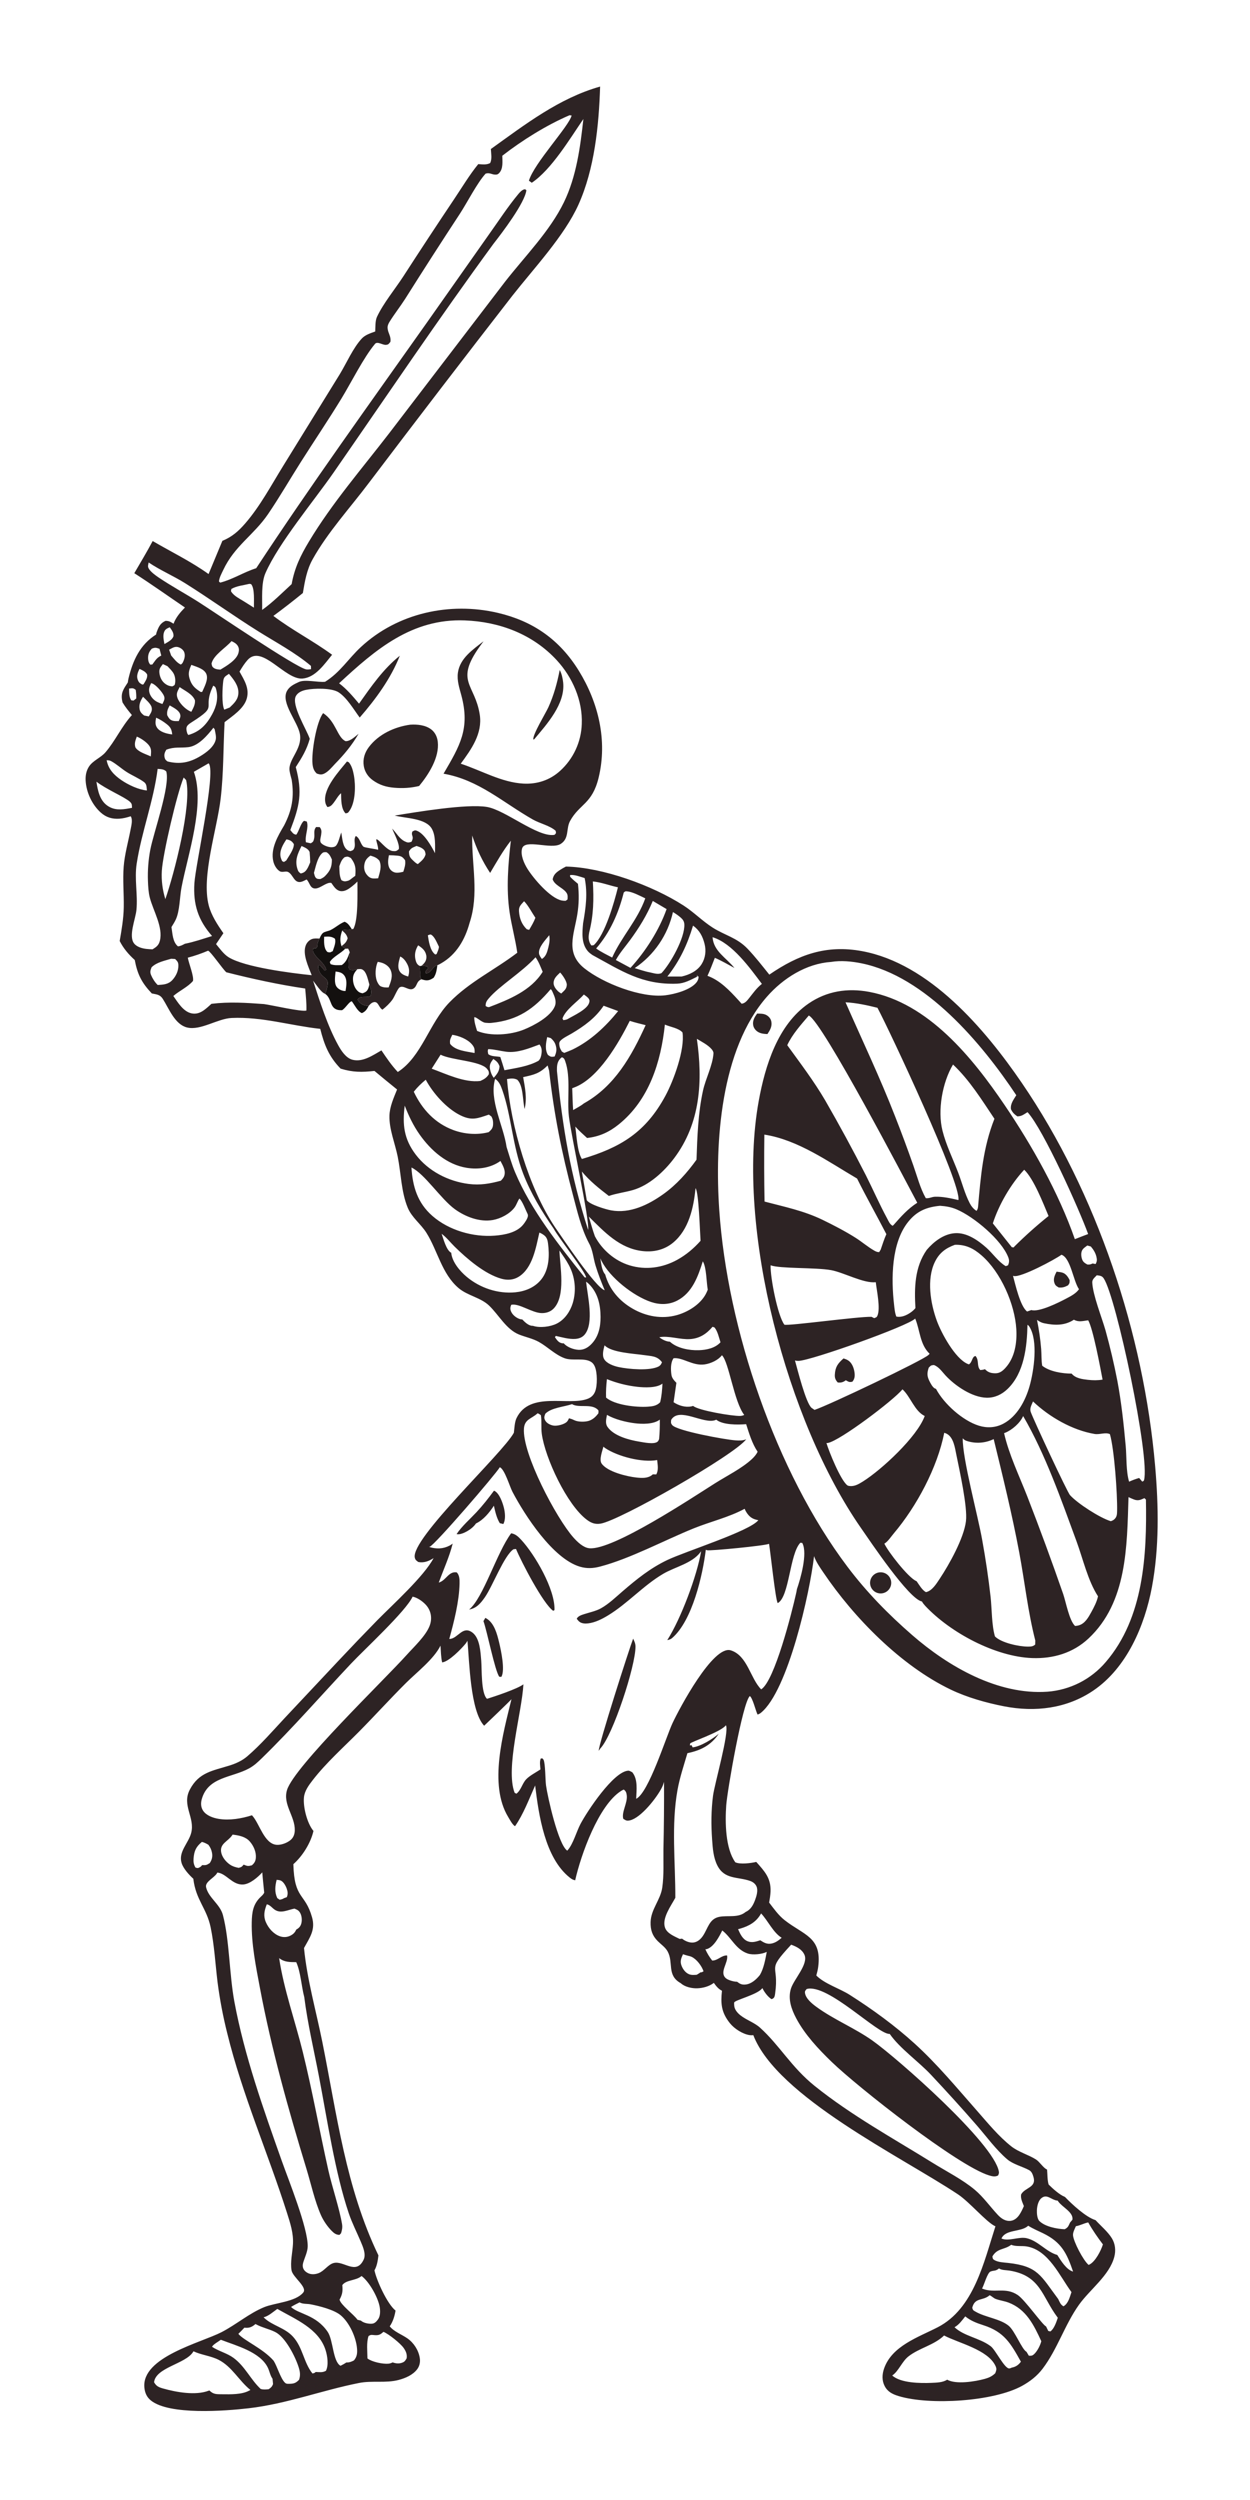 <?xml version="1.0" encoding="utf-8" ?>
<svg xmlns="http://www.w3.org/2000/svg" xmlns:xlink="http://www.w3.org/1999/xlink" width="523" height="1046">
	<g>
		<path fill="#2D2324" transform="scale(0.511 0.511)" d="M401.919 122.017C429.819 102.027 457.722 80.37 491.37 70.873C490.37 102.781 486.8 138.36 473.61 167.622C462.136 193.079 437.045 219.833 419.609 242.023Q360.507 318.169 302.321 395.019C286.979 415.475 268.364 435.675 255.957 457.981C251.113 466.689 249.621 475.882 247.987 485.563Q236.151 495.234 223.846 504.302C239.274 516.02 256.405 524.71 271.922 536.102C265.743 543.626 258.384 554.697 247.742 555.592C233.284 556.808 214.488 527.095 202.672 540.434C200.131 543.302 198.073 546.6 196.125 549.887C199.99 556.873 204.393 563.592 202.067 571.927C199.735 580.282 190.385 586.225 183.886 591.299C182.794 612.191 183.121 633.211 180.662 654.003C177.703 679.021 164.741 717.499 170.914 741.34C173.025 749.491 178.116 757.256 182.914 764.106L176.905 773.021C179.892 776.614 183.177 781.304 187.169 783.772C200.439 791.976 238.244 796.744 255.223 798.495C252.617 791.689 247.429 781.168 250.422 773.882C251.309 771.723 253.137 769.771 255.335 768.919C257.227 768.185 259.596 768.419 261.592 768.502C262.297 766.966 263.148 764.887 264.536 763.841C266.123 762.645 268.77 762.437 270.61 761.537C274.618 759.576 277.986 756.34 282.155 754.707C285.083 755.861 286.353 758.255 288.014 760.773L289.221 760.698C293.481 753.809 292.609 730.403 292.657 721.804Q290.517 723.997 288.091 725.869C285.432 727.937 282.215 730.222 278.638 729.594C275.111 728.975 273.223 725.632 271.288 722.942C267.623 722.016 262.706 727.143 258.556 727.471C253.785 727.847 253.73 722.724 251.039 720.112C249.686 720.76 248.065 721.702 246.608 722.041C240.747 723.405 240.118 716.178 235.924 713.984C234.044 713.001 231.102 714.612 229.055 713.363C226.377 711.727 224.483 708.267 223.781 705.282C221.345 694.926 227.558 684.404 232.623 675.857C239.15 663.222 241.009 652.469 238.82 638.424C238.189 636.108 237.534 633.759 237.128 631.391C235.521 622.02 247.632 613.582 245.589 601.206C243.902 590.99 229.78 575.571 234.919 565.838C236.945 562.002 240.96 560.11 244.736 558.395C249.904 556.049 260.026 558.847 266.174 558.24C278.55 550.54 285.173 539.335 295.552 529.723C325.582 501.914 368.28 492.595 407.617 501.798C436.471 508.548 458.233 523.769 473.926 549.197C490.076 575.365 497.463 606.435 490.165 636.67C484.905 658.46 474.506 658.132 466.782 672.187C463.299 678.525 466.306 686.407 459.094 690.992C451.346 695.918 429.593 686.525 427.439 694.885C426.058 700.248 429.159 707.067 431.952 711.505C436.977 719.49 450.537 735.449 459.974 737.327C461.023 737.535 462.079 737.579 463.145 737.578L464.685 736.478C464.836 733.953 465.064 732.423 463.327 730.327C460.23 726.589 454.09 724.727 452.506 719.966C453.229 716.29 455.136 714.549 458.191 712.521C459.857 711.416 461.598 710.449 463.371 709.528C493.486 710.188 534.142 724.967 559.682 741.431C568.047 746.824 575.1 754.119 583.455 759.46C593.533 765.903 603.316 767.671 612.042 776.77C618.413 783.414 624.133 790.854 629.913 798.017C653.813 781.613 676.561 773.386 705.761 778.762C760.983 788.928 806.384 842.396 836.682 886.72C898.204 976.723 936.485 1092.28 945.832 1200.57C948.659 1233.32 949.246 1267.18 943.157 1299.61C937.251 1331.07 922.65 1365.53 895.285 1384.15C873.454 1399.01 847.524 1402.07 822.058 1397.1C807.514 1394.26 791.939 1389.88 778.527 1383.46C737.754 1363.93 699.177 1324.65 674.049 1287.37C671.267 1283.25 668.183 1278.88 666.537 1274.15C663.145 1304.07 645.145 1384.43 623.094 1402.35C622.156 1403.11 621.424 1403.49 620.285 1403.86L619.956 1403.13C618.655 1400.23 616.162 1390.17 613.953 1388.71C608.055 1393.83 595.48 1466.11 594.627 1478.24C593.677 1491.76 593.82 1513.3 602.068 1524.83C606.047 1526.68 614.948 1525.55 619.205 1524.51C626.026 1532.17 631.395 1537.8 630.909 1548.86C630.778 1551.84 630.275 1554.87 629.765 1557.81C633.613 1562.83 637.402 1568.23 642.399 1572.16C658.196 1584.6 673.082 1585.91 669.932 1610.48C669.628 1612.86 669.019 1615.21 668.387 1617.51C675.08 1624.32 687.477 1628.11 695.722 1633.35C714.334 1645.19 732.647 1658.49 748.972 1673.34C767.403 1690.11 783.272 1709.32 799.717 1727.99C808.512 1737.97 817.718 1749.34 828.193 1757.53C834.024 1762.09 841.891 1764.18 848.17 1768.1C851.311 1770.06 854.285 1775.2 857.322 1776.4C857.681 1780.11 857.511 1785.21 858.616 1788.68C861.947 1791.99 867.607 1797.15 871.988 1798.83C877.747 1804.84 889.159 1815.45 897.034 1817.83C901.316 1822.53 907.159 1827.36 910.428 1832.75C913.2 1837.31 913.717 1842.75 912.378 1847.88C908.415 1863.07 892.424 1874.56 883.511 1887.04C871.818 1903.41 865.823 1923.49 853.663 1939.5C849.163 1945.43 843.409 1949.89 836.94 1953.47C813.599 1966.42 761.186 1969.58 735.839 1961.9C730.88 1960.39 726.806 1958.44 724.345 1953.68C722.033 1949.22 722.218 1944.2 723.8 1939.53C730.142 1920.79 751.951 1913.69 767.788 1905.53C797.445 1890.24 805.594 1852.15 815.052 1822.85C814.852 1822.77 814.644 1822.71 814.451 1822.61C807.217 1818.96 793.725 1802.94 784.453 1796.76C738.204 1765.96 636.208 1716.79 616.793 1666.34C615.887 1666.45 614.984 1666.5 614.074 1666.38C608.256 1665.62 601.262 1661.11 597.637 1656.57C590.598 1647.77 589.987 1640.62 591.13 1630C588.182 1628.55 586.328 1626.17 584.48 1623.55C580.759 1626.47 575.49 1627.85 570.828 1628C566.492 1628.14 560.694 1626.88 557.453 1623.85C545.693 1617.36 551.683 1607.03 546.649 1597.82C544.789 1594.42 541.256 1592.07 538.549 1589.37C534.079 1584.92 532.53 1580.11 532.694 1573.82C532.969 1563.27 540.794 1555.69 542.255 1545.5C543.721 1535.27 543.07 1524.28 543.211 1513.95Q543.822 1486.48 543.704 1459C543.226 1460.61 542.673 1462.17 541.925 1463.66C537.891 1471.74 524.941 1488.38 515.795 1490.49C513.15 1491.1 512.445 1490.56 510.314 1489.2C508.766 1483.6 514.033 1476.16 513.165 1469.84C512.874 1467.72 512.457 1466.55 510.723 1465.25C509.962 1465.59 509.233 1465.95 508.532 1466.4C490.022 1478.18 475.581 1518.86 470.956 1539.57C469.043 1539.22 467.945 1538.5 466.452 1537.31C446.152 1521.15 441.09 1486.07 438.172 1461.91C433.28 1472.81 428.538 1485.57 421.7 1495.28C419.674 1494.27 417.31 1489.73 416.076 1487.7C399.976 1461.17 412.051 1419.06 418.779 1391.28C417.774 1392.59 396.613 1412.91 396.408 1413.01C385.075 1400.99 384.296 1360.33 382.759 1343.44C382.312 1344.24 381.831 1345.05 381.255 1345.76C377.866 1349.93 367.536 1360.64 362.018 1361.15C361.007 1356.77 361.01 1351.92 360.674 1347.43C355.222 1358.48 341.257 1369.2 332.418 1378C319.338 1391.02 306.974 1404.72 293.993 1417.83C281.297 1430.66 267.089 1443.28 256.036 1457.57C252.861 1461.67 249.406 1466.31 248.873 1471.62C248.077 1479.53 251.442 1492.89 256.659 1499.18C254.446 1508.95 247.759 1519.71 240.208 1526.36C240.937 1555.43 249.78 1549.57 255.507 1569.86C258.429 1580.21 253.663 1586.32 248.923 1595.02C251.413 1620.78 258.79 1646.42 263.89 1671.79C275.864 1731.37 283.161 1791.27 309.851 1846.68C309.38 1850.78 308.707 1855.33 306.607 1858.92C308.331 1867.26 317.111 1886.5 323.867 1891.87C323.14 1896.41 321.728 1900.96 319.12 1904.76C322.57 1909.16 329.001 1911.44 333.573 1914.63C338.798 1918.28 342.669 1924.26 343.699 1930.59C344.241 1933.93 343.614 1937.24 341.55 1939.95C337.991 1944.62 331.903 1947.23 326.38 1948.68C315.781 1951.46 304.641 1949.03 293.986 1951.15C263.381 1957.21 234.826 1968.24 203.681 1971.85C184.781 1974.05 138.414 1977.71 123.414 1965.37C120.104 1962.64 118.627 1959.14 118.217 1954.93C115.78 1929.88 164.518 1918.24 181.418 1909.53C193.277 1903.43 203.932 1894.15 216.31 1889.07C225.076 1885.47 242.104 1884.77 248.318 1877.06C251.863 1872.65 239.672 1864.52 238.718 1858.97C237.531 1852.07 239.52 1844.28 239.881 1837.28C240.335 1828.49 237.695 1820.43 235.079 1812.19C219.368 1762.71 198.479 1715.44 186.071 1664.85Q180.863 1644.14 178.124 1622.96C176.314 1608.11 175.5 1592.69 172.46 1578.04C169.19 1562.29 160.33 1555.69 158.29 1538.31C154.768 1535.07 150.157 1530.09 148.707 1525.47C145.828 1516.29 154.318 1509.24 156.521 1500.85C159.865 1488.13 148.603 1478.28 155.449 1465.27C162.836 1451.22 173.92 1449.94 187.679 1445.66C193.088 1443.98 198.171 1441.73 202.504 1438.01C213.452 1428.61 223.231 1417.28 233.07 1406.74L276.793 1360.17Q292.707 1343.21 308.971 1326.58C321.344 1314.02 347.23 1290.65 355.026 1275.76C351.278 1278.21 347.004 1279.9 342.495 1278.95C341.005 1277.82 340.144 1277.43 339.659 1275.52C335.753 1260.14 411.664 1190.02 420.745 1173.12C421.208 1169.48 421.351 1164.38 422.945 1161.1C433.81 1138.75 465.324 1151.45 481.206 1145.31C484.049 1144.21 486.039 1142.34 487.217 1139.51C489.245 1134.64 489.155 1123.67 486.979 1118.82C486.342 1117.4 485.525 1116.16 484.228 1115.27C478.636 1111.41 468.934 1114.5 462.432 1112.15C454.501 1109.29 448.439 1102.77 441.14 1098.72C436.215 1095.99 430.352 1094.81 425.11 1092.75C414.479 1088.56 408.414 1076.59 400.426 1068.97C393.466 1062.34 382.785 1060.9 375.438 1054.63C361.703 1042.92 358.329 1024.01 349.142 1009.4C344.57 1002.13 337.143 996.906 333.803 988.767C328.49 975.822 328.372 960.726 325.65 947.114C323.493 936.326 318.536 924.5 318.868 913.457C319.092 906.022 322.39 898.861 325.113 892.067Q315.797 884.549 306.609 876.876C296.339 877.985 288.877 878.063 278.875 874.983C269.26 865.099 265.492 855.483 262.214 842.415C237.766 839.754 214.634 832.389 189.663 833.504C178.141 834.018 164.304 843.973 153.24 841.308C143.072 838.859 138.36 825.72 133.219 817.763C130.908 814.185 128.134 814.262 124.294 813.422C115.994 804.654 112.557 797.829 110.326 786.039C105.348 781.558 101.021 776.493 98.004 770.493C99.564 761.379 101.158 752.258 101.329 742.989C101.532 731.906 100.41 720.586 101.272 709.545C102.049 699.574 105.035 689.07 106.915 679.227C107.524 676.038 108.851 671.133 107.024 668.353C103.963 669.336 100.982 670.133 97.76 670.346C91.88 670.736 86.953 669.29 82.542 665.347C75.379 658.945 70.648 648.757 70.12 639.189C69.895 635.116 70.603 631.117 72.851 627.663C76.08 622.701 82.483 620.475 86.303 616.037C94.394 606.633 99.447 594.96 107.996 585.482C105.227 582.142 102.582 578.889 100.338 575.157L100.117 574.17C98.656 567.423 101.128 564.202 104.657 558.779C104.798 557.659 104.967 556.535 105.232 555.436C108.79 540.665 114.698 527.801 127.809 519.553C127.942 518.419 128.348 517.383 128.761 516.326C130.246 512.521 131.709 510.021 135.566 508.334C138.633 508.395 139.555 509.138 142.091 510.706C144.06 505.427 147.542 501.412 151.432 497.419C137.624 488.05 123.998 478.346 109.963 469.324C115.035 460.597 120.274 451.91 125.011 442.997C140.155 451.841 156.523 459.803 170.77 470.027L182.074 442.843C190.015 439.566 195.259 434.937 200.804 428.539C213.074 414.381 222.272 396.954 232.118 381.059L278.246 306.327C283.766 297.237 289.135 284.779 296.273 277.147C299.097 274.127 303.445 272.789 307.226 271.422C307.411 267.87 307.158 262.65 308.658 259.443C313.872 248.293 323.427 236.767 330.224 226.318Q350.762 194.518 371.831 163.066C378.224 153.555 384.352 143.257 391.582 134.375C394.891 134.566 398.323 135.148 401.343 133.502C403.01 129.996 402.099 125.884 401.919 122.017ZM384.484 755.654C380.767 769.274 373.756 781.6 361.119 788.797C360.135 789.357 359.185 789.913 358.119 790.299C353.747 791.349 353.195 797.08 348.673 796.911L348.437 795.254L350.57 792.718L349.873 791.223C348.26 790.997 346.675 790.712 345.042 790.806C346.09 790.028 347.049 788.997 347.818 787.936C348.977 786.337 349.381 784.082 349.006 782.159C348.231 778.183 345.559 776.103 342.38 774.012C340.06 777.779 339.185 781.589 340.249 785.971C340.726 787.938 341.468 789.709 343.323 790.715C343.52 790.821 343.737 790.885 343.943 790.97C343.791 792.402 343.789 793.486 343.937 794.917C344.27 798.133 343.325 798.652 345.038 801.844C340.697 803.607 341.821 807.487 338.431 809.497C334.833 811.632 330.544 806.386 327.243 808.436C325.566 809.476 322.939 816.189 321.459 818.281C319.211 821.457 316.201 824.268 313.173 826.696C309.868 825.096 309.863 818.895 305.128 820.846C303.766 821.407 302.756 822.645 301.778 823.708C300.4 823.524 298.872 823.345 297.58 822.813C295.578 821.989 293.574 820.399 292.823 818.36C295.282 814.835 299.969 817.279 303.378 815.462C304.673 811.966 303.563 809.482 302.391 806.004C301.407 802.719 300.328 796.87 297.742 794.6C295.941 793.021 294.905 793.441 292.63 793.541C289.843 794.29 288.862 794.904 286.106 793.767C284.344 790.652 286.087 783.32 286.349 779.708C286.057 778.646 285.522 777.693 285.041 776.706L282.633 776.839C281.82 775.858 280.691 775.353 279.6 774.716C282.284 772.644 283.6 771.567 284.663 768.267C283.851 765.202 282.462 763.956 280.171 761.915C281.7 760.488 284.821 762.367 288.014 760.773C286.353 758.255 285.083 755.861 282.155 754.707C277.986 756.34 274.618 759.576 270.61 761.537C268.77 762.437 266.123 762.645 264.536 763.841C263.148 764.887 262.297 766.966 261.592 768.502C260.512 770.799 259.675 772.488 259.876 775.114L258.806 776.376L256.474 776.564C256.012 778.648 256.324 779.529 257.484 781.308C260.204 785.479 265.999 789.12 267.141 794.01L265.865 794.74L262.114 790.468L260.731 790.499C260.237 792.866 261.187 795.369 262.561 797.329C264.788 800.507 269.016 801.416 268.312 806.044C267.969 808.298 267.296 811.741 266.145 813.708C262.733 812.478 258.658 805.799 256.344 802.963C261.901 820.117 268.17 839.938 276.868 855.731C279.37 860.272 283.185 866.28 288.551 867.695C297.007 869.926 305.363 863.998 312.316 860.041C316.501 866.24 320.566 872.29 325.719 877.736C345.393 865.082 351.395 837.742 368.09 820.636C384.408 803.916 405.164 794.093 423.539 780.091C421.984 769.009 418.9 758.07 417.254 746.957C414.378 727.535 416.066 707.754 418.275 688.362C411.849 696.473 406.609 705.855 401.319 714.743C394.883 705.024 390.251 695.18 386.64 684.122C386.153 708.296 392.388 731.941 384.484 755.654ZM351.256 1266.59C357.097 1268.4 362.673 1268.38 368.227 1265.46C369.094 1265 369.891 1264.45 370.666 1263.85C367.946 1274.73 363.09 1285.24 359.267 1295.78C359.432 1295.73 359.6 1295.69 359.763 1295.64C365.402 1293.71 367.441 1286.34 374.003 1287.45C376.309 1289.83 376.344 1293.53 376.281 1296.65C375.985 1311.18 371.73 1327.95 367.861 1341.96C368.009 1341.96 368.156 1341.97 368.303 1341.96C375.03 1341.54 378.817 1330.6 386.908 1336.8C392.911 1341.4 393.446 1352.62 394.027 1359.6C394.625 1366.78 393.775 1386.49 398.772 1390.98C405.44 1388.89 423.485 1382.89 428.568 1379.12C427.316 1402.23 413.683 1447.85 421.355 1467.88L422.823 1468.67C426.702 1465.73 427.561 1460.28 430.884 1456.81C433.746 1453.82 438.959 1451.14 442.506 1448.78C442.34 1446.02 441.637 1442.44 442.761 1439.87L444.029 1439.69C444.378 1440.1 444.847 1440.44 445.076 1440.93C446.581 1444.15 446.466 1457.46 447.072 1461.83C448.361 1471.12 457.105 1510.5 464.455 1515.28C464.572 1515.15 464.693 1515.03 464.806 1514.91C469.346 1509.76 471.985 1499.71 475.303 1493.42C480.663 1483.27 502.184 1450.53 514.41 1449.8C515.425 1449.74 516.797 1450.68 517.728 1451.13C522.486 1457.09 521.119 1465.72 520.895 1472.85C531.202 1467.71 545.203 1422.55 550.673 1410.83C556.114 1399.18 583.907 1346.67 598.404 1351.29C612.076 1355.65 614.313 1374.25 623.249 1383.24C634.312 1376.22 648.481 1319.69 651.701 1305.24C652 1303.89 652.331 1302.55 652.499 1301.18C655.485 1292.54 661.293 1272.2 657.067 1263.73C656.994 1263.59 656.91 1263.45 656.832 1263.31L655.32 1263.18C646.492 1272.32 646.367 1307.56 636.798 1312.6C634.977 1310.37 630.905 1271.18 629.686 1264.04C626.769 1265.62 581.205 1269.98 579.008 1269.33C578.325 1269.12 578.444 1269.16 577.915 1268.9C575.378 1289.67 566.923 1326.92 550.32 1341.23C549.19 1342.21 547.788 1342.65 546.346 1342.92C557.601 1325.22 570.652 1290.35 574.099 1270.1L573.531 1270.88C566.601 1280.14 552.761 1282.91 543.109 1288.57C526.742 1298.17 513.742 1313.1 497.654 1322.8C492.806 1325.73 487.195 1328.56 481.522 1329.21C479.212 1329.48 476.433 1329.39 474.503 1327.93C473.605 1327.26 472.883 1326.31 472.214 1325.41C473.328 1323.24 475.796 1322.45 478.088 1321.7C482.657 1320.21 487.877 1319.18 492.087 1316.84C498.422 1313.32 504.231 1307.69 509.716 1302.97C521.343 1292.96 532.366 1284.03 546.309 1277.36C561.237 1270.21 613.983 1253.68 620.913 1244.7C616.668 1243.95 614.092 1242.51 611.604 1238.93C610.816 1237.8 610.209 1236.67 609.696 1235.38C596.78 1242.38 581.681 1245.87 568.038 1251.39C543.821 1261.19 516.069 1276.2 491.349 1282.69C485.633 1284.19 480.49 1284.47 474.78 1282.77C452.683 1276.2 429.706 1240.75 419.596 1221.48C417.24 1216.98 413.321 1203.18 409.247 1201.34C406.046 1206.93 355.646 1265.5 351.779 1266.48C351.607 1266.53 351.43 1266.55 351.256 1266.59ZM293.964 576.139C303.928 562.105 313.794 547.696 327.381 536.906C319.971 555.631 307.653 572.452 294.525 587.525C289.631 580.964 284.086 571.32 277.255 566.869C271.558 563.158 257.017 563.482 250.447 564.873C247.313 565.536 243.957 566.911 242.303 569.847C238.232 577.076 250.995 597.182 253.628 604.92C251.213 613.768 247.114 620.486 242.173 628.081C247.798 649.117 245.322 659.822 237.702 679.648C239.359 681.554 239.993 683.114 242.583 683.433C244.831 680.549 246.248 673.807 248.976 672.082L251.209 672.662C252.992 677.908 249.491 683.709 250.482 689.633L254.466 690.484C256.358 689.255 256.559 689.184 257.124 686.869C258.031 683.146 256.249 680.258 258.832 677.165L261.794 677.236C263.525 679.484 263.286 680.963 262.918 683.735C262.651 685.741 261.508 688.588 262.896 690.233C264.549 692.192 269.047 693.816 271.594 693.706C273.231 693.635 274.541 693.339 275.516 691.945C277.425 689.217 278.157 684.765 279.454 681.633C280.29 686.235 280.424 693.308 284.579 696.099C285.249 696.549 286.158 696.744 286.94 696.904C288.755 696.224 289.315 696.298 290.081 694.396C291.431 691.043 289.149 687.649 291.333 684.47C294.925 686.492 294.86 690.668 297.529 693.197C298.502 694.119 307.447 695.023 309.574 695.837C309.921 693.685 308.244 689.75 308.019 687.316C309.725 686.164 316.212 696.353 321.601 696.837C324.202 697.07 324.699 696.848 326.55 695.258C327.376 690.936 322.769 682.716 321.087 678.422C324.412 681.796 326.885 686.632 331.251 688.818C333.663 690.025 334.365 690.056 336.879 689.279C339.537 684.486 336.151 684.41 337.696 680.813C338.893 680.25 339.539 679.629 340.863 680.048C347.253 682.07 353.283 692.931 356.188 698.581C356.2 692.258 356.804 684.33 353.62 678.663C348.636 669.793 332.158 670.146 323.185 667.776C341.099 664.849 382.338 657.95 398.731 660.724C413.766 663.268 439.864 685.472 453.647 683.617C454.432 683.512 454.776 682.685 455.251 682.09L454.985 680.268C450.413 676.09 441.965 674.236 436.339 671.042C411.75 657.079 391.999 638.52 363.164 633.494C376.6 610.523 385.045 596.579 377.711 569.243C376.087 563.193 374.051 557.227 374.913 550.872C376.529 538.975 387.184 531.87 395.915 525.068Q394.261 527.299 392.65 529.56C372.243 558.26 388.928 559.948 392.822 585.143C395.21 600.595 385.889 613.576 377.251 625.307C394.003 630.79 410.726 640.668 428.564 641.604C439.773 642.193 450.154 638.83 458.515 631.258Q459.524 630.346 460.487 629.385Q461.449 628.423 462.362 627.414Q463.275 626.406 464.137 625.353Q464.998 624.3 465.805 623.205Q466.612 622.11 467.364 620.976Q468.115 619.841 468.809 618.671Q469.502 617.501 470.136 616.297Q470.77 615.093 471.342 613.859Q471.915 612.625 472.425 611.364Q472.935 610.103 473.381 608.818Q473.828 607.533 474.209 606.227Q474.59 604.921 474.905 603.597Q475.22 602.274 475.468 600.936Q475.716 599.599 475.897 598.25Q476.078 596.902 476.191 595.546Q476.304 594.191 476.349 592.831C477.159 573.698 468.762 554.587 455.937 540.649C436.34 519.352 409.214 509.076 380.56 507.987C337.282 506.342 307.488 531.755 277.649 559.474C283.904 564.171 288.944 570.203 293.964 576.139ZM754.878 1311.28C744.164 1309.36 712.649 1262.18 704.73 1250.79C644.75 1164.47 602.205 1006.19 621.243 901.4C626.437 872.804 636.763 839.04 662.04 821.685C676.996 811.417 693.991 808.826 711.664 812.128C760.036 821.166 796.298 866.042 822.526 904.751C844.954 937.852 866.893 976.786 880.074 1014.62C883.694 1013.21 887.301 1011.74 890.954 1010.42C883.684 990.326 854.371 924.905 841.338 910.62C838.312 912.419 836.54 914.085 832.935 914.064C830.456 912.247 829.077 911.032 827.737 908.181C827.156 903.801 829.934 900.331 832.127 896.758C803.834 854.165 757.806 799.4 705.364 788.759C697.393 787.142 688.565 786.283 680.513 787.616C660.119 788.976 641.208 800.986 627.993 816.049C590.033 859.32 585.124 935.374 588.932 990.908C595.576 1087.81 635.129 1204.84 693.853 1282.79C709.519 1303.58 727.336 1321.78 746.967 1338.85C776.54 1364.57 817.053 1388.01 857.685 1385.14Q859.397 1385.01 861.1 1384.8Q862.803 1384.58 864.494 1384.28Q866.184 1383.99 867.858 1383.6Q869.532 1383.22 871.185 1382.76Q872.838 1382.3 874.466 1381.75Q876.094 1381.21 877.693 1380.58Q879.292 1379.96 880.859 1379.26Q882.425 1378.56 883.955 1377.78Q885.485 1377 886.975 1376.15Q888.464 1375.29 889.91 1374.37Q891.356 1373.44 892.754 1372.44Q894.152 1371.45 895.499 1370.38Q896.847 1369.32 898.14 1368.19Q899.433 1367.06 900.669 1365.87Q901.905 1364.68 903.08 1363.43Q904.256 1362.18 905.368 1360.87C936.545 1324.64 939.097 1273.13 938.267 1227.83L937.026 1226.65L936.19 1227.04C933.36 1228.32 931.479 1228.91 928.418 1227.74Q926.176 1226.87 924.009 1225.82C922.722 1266.2 922.956 1311.88 891.288 1341.55C878.595 1353.44 862.396 1358.23 845.168 1357.61C814.89 1356.52 778.084 1336.75 757.639 1314.95C756.569 1313.8 755.633 1312.66 754.878 1311.28ZM411.282 127.519C411.334 132.178 412.163 138.2 408.621 141.784C407.765 142.65 407.204 142.946 405.932 142.983C402.542 143.083 401.278 141.12 397.659 142.137C390.813 149.526 382.573 165.79 376.607 174.932Q353.847 209.619 331.74 244.726C327.658 251.084 322.94 257.074 318.965 263.472C318 265.025 317.227 266.736 317.358 268.615C317.664 273.003 320.379 275.245 319.658 279.906C318.318 281.532 318.167 282.204 315.961 282.366C313.214 282.568 309.005 279.264 307.083 281.541C297.893 292.43 287.365 313.559 279.528 326.391C268.78 343.991 257.212 361.103 246.171 378.522C237.273 392.562 228.897 407.085 219.56 420.827C207.727 438.239 192.087 446.823 182.73 466.835C181.36 469.765 179.597 472.839 179.268 476.097L180.273 477.044C190.271 474.567 199.724 468.392 209.777 465.247C254.586 397.061 302.302 330.949 349.386 264.335L400.376 191.922C408.228 180.929 415.817 169.194 424.445 158.831C425.658 157.374 427.355 155.539 429.25 155.046C429.55 154.968 429.859 154.928 430.163 154.869L430.614 155.338L429.252 155.029L431.008 155.687C429.788 166.104 411.099 190.631 404.032 199.653C359.095 261.032 316.556 324.308 273.217 386.823C257.194 409.936 228.178 444.569 217.354 469.246C213.692 477.593 214.848 490.321 214.646 499.404C223.295 493.226 230.983 485.464 238.795 478.27C241.185 464.943 246.031 454.952 252.966 443.414C271.919 411.882 296.464 383.586 318.869 354.466L413.557 230.636C429.767 209.864 450.245 189.283 461.769 165.534C471.951 144.549 475.145 120.394 477.665 97.444C466.598 113.596 451.642 138.734 435.41 149.647L433.064 147.952C437.301 133.622 465.996 103.261 468.028 94.557L466.304 94.352C447.326 102.542 427.662 114.799 411.282 127.519ZM249.128 1635.22C246.789 1626.35 246.225 1614.77 242.549 1606.59C237.246 1606.53 232.95 1606.69 228.562 1603.29C232.445 1629.17 241.624 1654.6 247.893 1680.01C255.793 1712.04 261.604 1744.64 268.81 1776.84C271.861 1790.47 277.961 1808.36 280.073 1821.11C280.516 1823.78 280.068 1826.05 279.233 1828.58L277.963 1829.9C275.301 1829.87 273.613 1828.63 271.73 1826.76C268.228 1823.29 264.792 1818.28 262.788 1813.73C257.663 1802.1 254.673 1788.14 250.951 1775.94C236.064 1727.13 222.255 1677.84 212.82 1627.67C209.55 1610.28 205.77 1591.67 206.12 1573.95C206.284 1565.63 207.241 1559.01 213.456 1553.13C214.654 1552 215.591 1551.2 216.335 1549.7C215.803 1544.16 215.154 1538.61 214.756 1533.07C211.134 1537.06 204.667 1542.7 199.033 1543.01C190.123 1543.5 185.364 1533.92 177.985 1533.23C177.864 1533.44 177.745 1533.64 177.621 1533.85C175.268 1537.7 167.705 1540.76 168.747 1545.27C170.754 1553.95 180.176 1559.09 182.52 1568.02C187.939 1588.66 187.723 1616.45 191.904 1638.95C200.181 1683.48 215.686 1726.83 230.77 1769.45C236.398 1785.36 252.064 1823.89 251.953 1839.21C251.921 1843.63 249.512 1848.38 248.265 1852.6C247.164 1856.32 248.45 1859.24 251.931 1861.08C254.656 1862.52 257.933 1862.31 260.754 1861.26C265.563 1859.48 268.622 1854.1 273.22 1852.92C281.503 1850.78 291.604 1863.16 297.759 1850.15C299.857 1845.72 297.193 1839.69 295.408 1835.47C292.152 1827.76 288.276 1820.23 285.594 1812.29C274.352 1779.05 267.865 1735.14 261.131 1700.02C256.995 1678.44 251.899 1657.02 249.128 1635.22ZM624.251 1627.83L623.726 1628.43C619.333 1633.34 602.134 1637.56 601.18 1639.53C600.98 1639.94 601.137 1641.67 601.163 1642.12C601.344 1645.32 603.798 1648.15 606.191 1650.06C611.144 1654 617.652 1656.02 622.329 1660.25C638.309 1674.69 647.966 1692.59 666.976 1707.88C696.818 1731.88 731.238 1750.79 763.72 1770.95C774.88 1777.88 788.23 1784.63 798.23 1793.04C805.123 1798.84 810.754 1806.82 816.912 1813.42C819.748 1816.46 823.285 1818.98 827.684 1818.37C830.61 1817.96 832.92 1815.94 834.54 1813.59C836.044 1811.4 837.292 1808.76 838.333 1806.31C837.156 1803.25 835.469 1800.07 836.095 1796.73C839.246 1791.02 848.747 1791.2 846.22 1782.58C845.575 1780.38 844.779 1778.05 842.663 1776.91C837.047 1773.86 829.48 1772.12 824.632 1767.96C815.526 1760.16 807.815 1749.51 799.957 1740.45C787.684 1726.31 774.976 1712.33 762.168 1698.68C752.072 1687.92 736.642 1677.12 728.505 1665.35C718.946 1666.21 677.839 1623.79 660.507 1628.57C659.619 1629.72 658.917 1630.14 659.09 1631.65C659.622 1636.31 664.836 1640.55 668.339 1643.11C682.731 1653.66 699.75 1660.46 714.349 1670.8C734.624 1685.17 813.952 1754.9 817.869 1778.09C818.101 1779.47 817.752 1779.96 817.221 1781.25C814.814 1782.56 812.421 1781.97 809.94 1781.22C784.59 1773.65 702.362 1708.97 680.881 1688.18C670.071 1677.72 658.997 1665.92 651.9 1652.52C647.952 1645.07 644.994 1636.61 647.61 1628.25C650.037 1620.49 662.111 1608.2 658.656 1600.53C656.634 1596.04 652.172 1593.89 647.804 1592.28C626.717 1614.96 638.246 1607.03 634.658 1632.39C634.338 1634.66 634.061 1636.25 631.703 1636.88C628.752 1635.08 625.679 1630.95 624.251 1627.83ZM206.292 1486.32C206.488 1486.54 206.686 1486.76 206.879 1486.98C212.571 1493.56 216.342 1509.44 226.228 1510.49C230.053 1510.89 235.167 1508.97 238.032 1506.48C240.338 1504.48 241.283 1501.72 241.365 1498.74C241.682 1487.12 231.357 1477.49 235.02 1465.59C240.895 1446.49 314.251 1375.89 332.91 1355.11C338.919 1348.42 348.36 1339.7 351.67 1331.46C354.199 1325.17 353.009 1318.34 348.177 1313.48C345.487 1310.77 341.633 1308.1 337.86 1307.31C332.236 1319.38 298.375 1350.51 287.329 1362.25C263.125 1387.96 239.801 1414.82 214.518 1439.48C211.205 1442.72 208.109 1445.64 204.028 1447.89C189.869 1455.68 170.334 1454.68 165.183 1473.22C164.311 1476.36 164.414 1479.69 166.244 1482.5C168.89 1486.56 174.338 1488.45 178.884 1489.23C187.793 1490.75 197.776 1489.04 206.292 1486.32ZM588.505 1419.56C582.3 1428.91 573.742 1433.27 562.855 1435.47C559.932 1445.46 556.577 1455.35 554.731 1465.61C549.559 1494.35 553.034 1524.85 552.958 1553.89C549.53 1560.31 541.852 1570.51 544.484 1578.27C546.138 1583.15 552.218 1585.42 556.461 1587.57L558.501 1587.36C560.938 1589.38 564.845 1591 568.092 1590.47C571.253 1589.97 573.744 1587.73 575.484 1585.16C579.747 1578.88 580.645 1571.08 589.048 1569.46C596.015 1568.12 604.498 1570.54 610.454 1565.53C614.595 1563.67 616.66 1559.94 618.193 1555.84C619.39 1552.63 620.876 1547.93 619.426 1544.61C618.468 1542.41 616.48 1540.9 614.264 1540.12C604.012 1536.5 593.332 1539.09 587.399 1527.51C584.067 1521.01 583.577 1513.38 583.064 1506.22C582.209 1494.27 582.266 1482.42 583.785 1470.53C585.08 1460.39 597.248 1418.63 594.404 1412.6C594.262 1412.77 594.126 1412.94 593.978 1413.1C589.15 1418.41 565.979 1426.24 565.175 1427.47C564.862 1427.94 564.979 1428.59 564.881 1429.15L566.247 1428.93L567.116 1430.72C573.569 1430.05 583.582 1423.85 588.505 1419.56ZM806.469 1121.06C808.888 1123.68 811.461 1124.4 814.974 1124.43C818.57 1124.46 820.935 1122.53 823.237 1120.01C830.963 1111.57 832.792 1099.39 832.143 1088.33C830.934 1067.72 819.438 1041.63 803.742 1027.94C797.119 1022.16 790.691 1018.96 781.879 1019.22C774.268 1021.95 769.015 1025.91 765.429 1033.34C758.606 1047.47 761.87 1067.21 767.062 1081.42C770.783 1091.61 781.951 1112.26 792.228 1116.73C792.786 1116.98 792.83 1116.98 793.341 1117.15C796.31 1115.19 795.726 1110.78 798.748 1110.26C801.963 1114.07 799.486 1118.37 802.642 1121.79C804.014 1121.68 805.163 1121.55 806.469 1121.06ZM620.32 1188.66C615.812 1182 613.358 1173.68 610.928 1166.09C604.166 1166.65 591.842 1166.82 586.455 1162.42C586.294 1162.49 586.136 1162.58 585.971 1162.65C576.329 1166.66 556.117 1151.57 549.549 1162.57C549.372 1164.49 549.091 1165.18 550.365 1166.79C554.149 1171.6 594.21 1178.82 602.057 1179.33C605.212 1179.54 608.004 1179.68 610.985 1178.45C601.87 1191.06 507.447 1245.04 491.745 1247.54C487.325 1248.24 484.181 1247.09 480.611 1244.45C464.217 1232.32 446.264 1193.7 443.598 1173.97C442.915 1168.91 443.688 1163.75 442.864 1158.71C441.963 1158.09 441.22 1157.53 440.181 1157.16C440.026 1157.3 439.873 1157.44 439.716 1157.58C435.035 1161.68 429.551 1162.13 428.998 1169.62C427.482 1190.14 455.537 1243.14 469.471 1258.84C472.644 1262.41 477.521 1267.21 482.543 1267.69C501.777 1269.55 566.748 1226.29 585.528 1214.45C595.053 1208.44 607.297 1202.38 615.535 1194.78C617.43 1193.02 619.233 1191.02 620.32 1188.66ZM814.648 1339.87C819.811 1345.14 834.369 1348.25 841.662 1348.22C844.085 1348.22 845.761 1348.17 847.594 1346.54L847.684 1343.24C841.619 1319.65 839.012 1294.99 834.522 1271.05C828.683 1239.9 821.115 1209.08 813.612 1178.31Q812.967 1178.62 812.307 1178.91Q811.647 1179.19 810.974 1179.44Q810.302 1179.69 809.617 1179.91Q808.933 1180.13 808.239 1180.31Q807.545 1180.49 806.843 1180.64Q806.141 1180.79 805.432 1180.91Q804.723 1181.02 804.01 1181.1Q803.296 1181.18 802.58 1181.23Q801.863 1181.27 801.146 1181.29Q800.428 1181.3 799.71 1181.27Q798.993 1181.25 798.277 1181.19Q797.562 1181.13 796.85 1181.03Q796.138 1180.94 795.432 1180.81Q794.726 1180.68 794.027 1180.52Q793.328 1180.35 792.637 1180.16Q791.947 1179.96 791.267 1179.73C790.03 1179.31 789.142 1178.63 788.287 1177.65C787.921 1194.05 800.792 1241.3 804.245 1261.08Q808.449 1284.18 811.092 1307.52C812.181 1317.54 811.91 1330.44 814.648 1339.87ZM626.002 983.825C642.364 988.151 657.958 991.288 673.363 998.722C682.207 1002.99 692.234 1008.22 700.499 1013.46C705.734 1016.77 710.408 1020.88 715.811 1023.97C717.214 1024.77 718.179 1025.18 719.815 1025.26L721.079 1023.23C722.542 1018.97 723.897 1014.62 725.747 1010.51C717.875 995.288 709.381 980.304 701.758 964.973C678.231 951.221 653.415 933.269 625.844 929.006Q625.479 956.417 626.002 983.825ZM644.595 855.787C655.371 870.691 666.274 884.975 675.61 900.894Q693.08 931.21 709.002 962.368C714.882 974.038 720.12 986.099 726.341 997.587C727.62 999.949 728.478 1002.36 730.87 1003.68L731.711 1002.93C737.71 996.124 743.317 989.732 751.04 984.809C742.269 968.4 673.308 836.359 662.222 831.511C655.907 838.933 648.711 846.85 644.595 855.787ZM429.548 908.058C427.865 901.106 428.554 888.801 423.491 884.04C420.618 882.646 418.184 883.049 415.145 883.517C418.166 922.093 432.994 972.762 454.341 1004.66C460.268 1013.24 487.699 1054.34 495.125 1056.45C492.319 1049.73 489.681 1043.03 487.577 1036.05C485.827 1030.25 485.336 1023.37 482.339 1018.11C475.792 1005.8 472.651 991.767 469.1 978.389C459.788 943.303 453.705 912.719 449.607 876.656L448.385 872.374C441.809 878.972 437.254 880.017 428.355 881.937C429.933 890.935 431.626 898.974 429.548 908.058ZM724.084 1263.87C727.123 1270.48 743.269 1291.29 750.074 1294.51C750.208 1294.57 750.354 1294.61 750.493 1294.66C752.562 1297.57 754.989 1301.95 758.139 1303.63C763.158 1302.63 766.723 1296.72 769.4 1292.7C777.166 1281.04 789.267 1259.39 790.917 1245.46C792.306 1233.74 785.586 1203.72 782.998 1190.9C781.901 1185.47 780.809 1177.59 775.874 1174.37C774.986 1173.79 774.15 1173.44 773.145 1173.13C767.5 1201.73 750.539 1233.39 731.787 1255.58C729.825 1257.9 727.032 1262.12 724.487 1263.68C724.36 1263.75 724.219 1263.8 724.084 1263.87ZM784.726 982.593C787.431 969.69 728.286 843.567 718.443 825.162C709.912 823.042 701.113 821.127 692.308 820.671C706.074 851.96 720.555 882.331 732.969 914.26Q740.779 934.161 747.853 954.335C750.963 963.104 753.45 972.963 758.032 981.048C760.917 981.366 762.842 979.963 765.606 979.867C771.824 979.651 778.695 981.179 784.726 982.593ZM822.131 1173.45C826.074 1190.91 834.624 1208.58 841.15 1225.3Q856.591 1265.02 870.564 1305.28C872.824 1311.98 875.502 1326.9 880.258 1331.33C881.416 1331.21 882.377 1331.12 883.495 1330.75C888.409 1329.29 891.192 1324.27 893.57 1319.93C895.719 1316.02 898.134 1311.42 899.032 1307.04C890.708 1294.22 886.748 1276.45 881.434 1261.99C868.982 1228.11 855.883 1190.53 837.729 1159.44C835.433 1164.98 828.567 1170.99 822.896 1173.17C822.643 1173.27 822.386 1173.36 822.131 1173.45ZM650.914 1113.95C653.033 1121.52 659.816 1148.79 664.505 1152.75L666.921 1154.41C678.462 1150.64 756.182 1113.57 760.246 1109.4C760.438 1109.21 760.639 1109.02 760.829 1108.82C760.943 1108.7 761.049 1108.57 761.159 1108.45C753.087 1100.77 753.347 1089.19 749.347 1079.63C743.538 1085.71 664.517 1113.91 653.875 1114.28C652.84 1114.32 651.91 1114.21 650.914 1113.95ZM876.139 1224.21C882.273 1231.06 900.695 1242.9 909.522 1245.54C910.746 1245.08 911.536 1244.8 912.503 1243.88C914.505 1241.96 914.612 1239.91 914.669 1237.17C914.959 1223.28 912.351 1186.47 908.772 1174.24C905.094 1172.52 900.377 1174.82 896.245 1174.12C878.01 1171.06 859.046 1160.11 845.816 1147.48C844.72 1150.29 842.902 1153.02 843.943 1156.05C845.883 1161.7 874.06 1222.24 876.139 1224.21ZM642.242 1084.64C645.456 1085.79 702.08 1077.94 713.575 1078.18L715.746 1079.29C717.044 1078.75 717.764 1078.74 718.376 1077.39C721.085 1071.4 717.833 1056.69 717.075 1049.85C707.188 1051.01 690.957 1041.91 680.503 1039.98C668.115 1037.69 638.441 1038.9 630.969 1036C630.61 1045.86 636.793 1077.52 642.242 1084.64ZM676.676 1181.48C678.78 1188.65 688.281 1212 693.77 1216.15C693.989 1216.32 694.258 1216.4 694.502 1216.53C699.029 1217.56 702.683 1215.44 706.515 1213.04C721.833 1203.44 750.958 1176.47 757.154 1159.41C748.768 1155.4 745.584 1143.62 738.928 1137.55C731.958 1146.29 687.686 1179.74 677.817 1181.49C677.245 1181.59 677.173 1181.55 676.676 1181.48ZM733.938 1078.02C738.071 1078.79 742.026 1077.09 745.416 1074.79C746.993 1073.72 748.33 1072.54 749.54 1071.06C748.597 1054.47 748.842 1037.58 758.811 1023.37C764.535 1016.65 772.633 1010.4 781.766 1009.72C791.481 1008.99 800.732 1015.48 807.686 1021.66C812.85 1026.25 817.63 1033.33 823.497 1036.71L825.347 1036.02C826.388 1033.63 826.501 1031.93 825.559 1029.48C820.046 1015.15 797.44 996.225 783.205 990.209C778.683 988.298 774.547 987.631 769.7 987.278C758.777 988.337 750.887 991.47 743.795 1000.2C729.658 1017.6 729.641 1047.22 732.063 1068.36C732.42 1071.47 732.708 1075.14 733.938 1078.02ZM800.816 988.215C802.982 963.26 804.897 939.562 814.231 916.053C803.873 900.604 793.954 884.469 780.323 871.625C771.578 886.277 767.533 909.173 771.684 925.754C774.624 937.501 780.214 948.791 784.532 960.079C787.672 968.289 789.93 977.335 793.975 985.125C795.201 987.484 796.95 989.796 799.224 991.224C799.344 991.299 799.469 991.367 799.592 991.438C800.43 990.254 800.611 989.604 800.816 988.215ZM153.767 784.136C154.631 789.013 158.862 799.184 158.02 803.187C153.853 808.131 146.9 811.191 141.926 815.504C145.602 820.741 150.039 828.243 156.739 829.703C160.563 830.537 163.875 829.336 166.95 827.147C169.136 825.591 171.14 823.72 173.124 821.917C187.742 820.124 201.532 821.053 216.126 822.12C222.146 822.877 246.904 828.637 250.868 827.438C251.079 821.406 250.408 815.393 249.889 809.389C228.468 806.263 206.28 801.427 185.291 796.085C182.312 793.43 172.263 778.77 170.365 778.422C164.874 780.746 159.534 782.623 153.767 784.136ZM766.382 1137.18C772.865 1149.44 788.268 1163.27 801.566 1167.36C808.352 1169.44 815.345 1169 821.639 1165.63C832.862 1159.62 839.596 1146.88 842.977 1135.02C846.531 1122.56 850.208 1097.64 842.784 1086.18C842.363 1085.53 841.894 1085.15 841.289 1084.68C840.902 1102.58 838.683 1124.07 824.968 1137.28C820.226 1141.85 814.399 1144.6 807.745 1144.44C795.92 1144.17 781.978 1134.66 774.119 1126.14C771.224 1122.99 768.828 1119.28 764.738 1117.66C762.236 1117.87 762.225 1118.02 760.449 1119.82C759.069 1123.87 758.93 1126.6 760.848 1130.5C761.779 1132.39 763.653 1136.15 765.672 1136.95C765.903 1137.04 766.145 1137.1 766.382 1137.18ZM498.523 979.238C490.406 973.009 482.987 967.116 476.397 959.23L480.444 982.741C482.947 986.315 495.955 990.214 500.335 991.016C515.817 993.853 530.886 986.487 543.16 977.719C553.836 970.092 562.66 960.164 570.293 949.552C570.95 930.707 571.554 911.438 575.611 892.949C577.777 883.08 583.495 872.49 584.181 862.541C584.271 861.229 583.435 859.954 582.589 858.973C579.614 855.528 574.476 852.936 570.583 850.586C575.494 885.041 573.629 919.604 551.922 948.418C543.74 959.277 531.628 970.494 518.304 974.372C511.795 976.266 504.927 977.026 498.523 979.238ZM730.537 1945.01C737.362 1951.28 753.73 1951.44 762.727 1951.05C766.859 1950.86 771.984 1950.81 775.505 1948.45C782.855 1952.54 798.41 1949.98 806.403 1947.77C809.766 1946.84 812.389 1945.61 814.897 1943.17C815.767 1940.77 816.283 1939.77 815.132 1937.28C808.907 1923.8 784.788 1918.52 773.014 1912.27C764.681 1920.29 752.68 1922.44 743.779 1929.44C738.52 1933.58 735.632 1941.74 730.537 1945.01ZM480.676 931.769C477.438 928.729 473.942 925.757 471.033 922.402C472.109 929.681 472.596 942.995 476.453 948.968C508.138 939.564 528.668 927.185 544.849 897.193C551.599 884.681 560.87 859.394 558.822 845.376C555.633 841.734 548.863 840.899 544.395 838.928C541.183 869.547 531.487 900.632 506.57 920.695C498.781 926.967 490.661 930.694 480.676 931.769ZM932.724 1210.14L935.249 1213.12C935.962 1212.75 936.478 1212.75 936.707 1211.93C941.783 1193.81 913.942 1061.9 903.709 1046.73C902.161 1044.43 900.521 1044.58 898.062 1044.16C896.441 1045.92 894.212 1047.47 894.328 1050.06C894.795 1060.41 902.107 1078.52 905.206 1089.39Q910.854 1109.83 914.889 1130.64C918.173 1148.09 920.104 1166.2 921.71 1183.89C922.532 1192.93 921.91 1204.61 924.486 1213.19C927.204 1211.97 929.851 1210.96 932.724 1210.14ZM553.826 1132.25L551.53 1148.14C555.704 1150.88 561.161 1152.56 566.193 1151.51C566.749 1151.39 566.913 1151.31 567.487 1151.11C571.824 1154.94 599.951 1159.59 606.051 1159.35C607.284 1159.3 608.25 1159.03 609.374 1158.54C600.987 1147.76 596.863 1115.22 591.11 1109.65C588.035 1113.7 581.895 1116.46 576.924 1117.17C567.086 1118.56 559.045 1111.25 551.5 1112.11C548.983 1115.64 549.136 1121.59 549.788 1125.81C550.198 1128.45 552.03 1130.41 553.826 1132.25ZM546.428 799.586L558.109 799.566C564.473 798.131 570.948 795.066 574.508 789.368C577.613 784.398 578.302 778.414 576.87 772.77C575.293 766.553 572.681 761.638 567.451 757.878C562.758 773.524 556.587 786.692 546.428 799.586ZM458.629 796.287C456.071 798.831 453.347 800.966 453.281 804.836C453.239 807.274 454.956 809.699 456.634 811.364C457.482 812.207 458.51 812.869 459.525 813.488C461.816 811.201 463.864 809.965 464.086 806.49C464.265 803.683 460.593 798.284 458.629 796.287ZM539.662 1178.3C540.18 1172.94 540.3 1167.73 540.239 1162.36C535.127 1166.31 525.68 1166.09 519.6 1165.32C512.317 1164.39 503.331 1162.16 496.977 1158.48C496.395 1161.83 495.365 1165.35 497.432 1168.34C502.514 1175.71 514.935 1179.01 523.41 1180.4C527 1180.98 535.399 1182.83 538.307 1180.5C539.073 1179.89 539.302 1179.18 539.662 1178.3ZM468.685 859.394C483.564 852.196 495.799 840.612 506.133 827.858L494.246 823.48C487.49 833.567 478.366 840.119 468.07 846.248C465.342 847.872 460.544 850.064 458.616 852.435C457.537 853.762 457.873 855.4 458.188 856.97C458.472 858.382 459.338 859.766 460.045 860.998L461.975 862.124C464.219 861.238 466.486 860.389 468.685 859.394ZM479.873 1049.44C481.067 1060.74 486.599 1083.21 478.768 1092.68C476.785 1095.07 474.044 1096.08 471.025 1096.29C465.85 1096.64 460.145 1094.95 455.094 1093.83L454.368 1094.87C455.897 1097.08 457.428 1099.46 460.344 1099.86C460.831 1099.93 461.001 1099.89 461.531 1099.86C464.348 1103.06 469.501 1105 473.729 1105.22C477.669 1105.42 481.048 1103.63 483.807 1100.93C489.997 1094.89 491.769 1086.64 491.726 1078.28C491.675 1068.27 489.543 1058.7 482.28 1051.4C481.545 1050.66 480.736 1050.02 479.873 1049.44ZM353.471 875.022C365.479 879.411 380.301 886.682 393.296 885.083C396.302 883.717 398.432 882.511 400.233 879.606C400.43 877.536 400.107 876.792 398.75 875.143C393.394 868.633 369.793 868.159 360.753 863.579L353.471 875.022ZM190.46 1502.15C190.328 1502.35 190.199 1502.54 190.065 1502.74C186.663 1507.75 179.929 1509.46 181.065 1516.44C181.728 1520.52 185.01 1524.5 188.344 1526.75C190.58 1528.26 192.818 1528.87 195.434 1529.38C197.752 1528.74 197.953 1528.6 199.488 1526.74C202.45 1527.91 202.971 1528.17 206.193 1527.31C208.238 1525.61 209.233 1523.95 209.473 1521.26C209.905 1516.44 207.673 1511.38 204.546 1507.8C200.996 1503.73 195.573 1502.8 190.46 1502.15ZM865.99 1801.83C865.843 1801.82 865.696 1801.81 865.549 1801.8C860.867 1801.33 857.217 1796.01 852.663 1799.84C850.083 1802 849.116 1806.47 848.999 1809.7C848.907 1812.23 849.165 1816.71 851.085 1818.6C855.774 1823.21 865.371 1825.01 871.742 1825.27C874.639 1823.81 874.761 1822.61 876.167 1819.76L878.104 1817.46C878.987 1811.21 869.727 1807.27 866.378 1802.41C866.246 1802.22 866.12 1802.02 865.99 1801.83ZM865.698 1846.34C868.595 1850.87 873.174 1858.51 878.622 1859.94C873.391 1844.71 869.086 1835.9 853.988 1828.54C849.921 1826.56 845.708 1824.84 841.893 1822.39C841.695 1822.56 841.5 1822.73 841.299 1822.89C835.418 1827.67 823.3 1825.3 819.983 1832.88C825.932 1835.46 834.298 1831.07 840.727 1832.63C850.288 1834.96 856.444 1843.66 865.698 1846.34ZM505.947 726.519C499.116 725.056 492.359 722.412 485.415 721.709C486.265 736.38 486.038 749.13 482.429 763.385C482.264 764.354 482.109 765.324 482.029 766.304C481.804 769.075 482.456 772.003 484.262 774.149L486.14 773.896C495.407 765.521 502.971 738.671 505.947 726.519ZM111.546 571.924C111.651 569.457 111.5 567.298 111.123 564.863C108.974 563.095 108.347 563.524 105.694 563.77C105.817 567.049 105.549 570.546 107.451 573.368L109.344 573.648L111.546 571.924ZM205.039 1956.86C204.929 1956.78 204.818 1956.69 204.709 1956.6C195.714 1949.29 189.904 1937.78 179.071 1932.23C172.624 1928.93 164.974 1928.29 158.423 1925.21C158.279 1925.44 158.138 1925.68 157.99 1925.9C151.773 1935.57 127.515 1938.45 126.153 1950.54C127.97 1953.76 129.916 1954.64 133.445 1955.64C144.339 1958.73 160.137 1961.57 170.796 1957.49C171.021 1957.41 171.261 1957.36 171.494 1957.3C174.742 1960.62 177.502 1960.33 181.986 1960.38C188.702 1960.46 197.878 1960.71 203.889 1957.48C204.129 1957.36 204.376 1957.24 204.615 1957.11C204.76 1957.03 204.898 1956.95 205.039 1956.86ZM903.051 1837.68C898.746 1832.04 894.486 1825.88 891.015 1819.69C887.549 1820.36 884.205 1822.3 880.923 1822.78C880.87 1822.9 880.815 1823.02 880.763 1823.14C879.853 1825.24 878.397 1827.91 878.576 1830.24C878.976 1835.47 886.976 1850.85 891.333 1854.48C891.576 1854.37 891.824 1854.27 892.063 1854.15C896.886 1851.77 901.535 1842.65 903.051 1837.68ZM443.688 785.183C447.067 783.176 448.049 779.44 448.987 775.697C449.854 772.239 450.321 769.263 449.723 765.733C446.757 769.49 440.751 775.52 441.338 780.646C441.531 782.323 442.725 783.857 443.688 785.183ZM137.266 623.506C147.268 625.924 155.166 624.452 164.078 619.092C168.911 616.185 175.2 611.59 176.62 605.713C177.236 603.166 176.239 599.659 175.771 597.112L174.753 595.838C169.891 602.053 162.535 610.8 154.181 611.766C147.337 612.557 142.992 611.289 136.208 613.831C134.977 615.793 134.228 617.615 134.734 620.02C135.122 621.868 135.77 622.505 137.266 623.506ZM413.051 876.298C422.433 874.45 432.527 873.223 440.96 868.533C442.569 866.849 443.033 865.027 443.365 862.789C443.802 859.853 443.506 857.532 441.723 855.207C433.232 858.35 423.719 862.32 414.516 861.154C409.487 860.517 404.855 859.13 399.722 859.009C399.137 860.703 399.441 861.379 399.791 863.107C402.24 865.181 406.489 864.775 409.638 865.439C410.789 869.051 412.005 872.655 413.051 876.298ZM154.258 601.807C163.695 599.013 168.992 593.438 173.7 584.852C177.29 578.303 179.005 571.199 176.821 563.927C176.315 562.241 176.011 562.288 174.605 561.405C164.922 581.532 179.918 576.76 157.105 591.268C153.088 593.823 151.657 595.088 153.273 600.242C153.488 600.926 153.804 601.27 154.258 601.807ZM108.085 661.445C107.911 658.942 108.214 658.208 106.327 656.446C102.392 652.771 86.623 646.086 78.954 640.022C80.029 647.095 81.546 655.063 87.741 659.538C93.295 663.549 99.287 663.058 105.679 661.899Q106.886 661.693 108.085 661.445ZM180.487 548.279C185.485 545.249 193.796 540.418 195.291 534.428C195.771 532.503 195.812 530.86 194.816 529.054C193.707 527.041 191.572 525.832 189.545 524.953C184.78 530.539 174.957 536.15 173.21 543.256C173.557 545.152 173.499 545.803 175.181 546.999C176.583 547.997 178.824 548.183 180.487 548.279ZM188.101 579.277C191.837 575.694 195.107 572.651 195.19 567.17C195.282 561.124 191.126 556.122 187.457 551.722C184.836 553.594 183.321 553.94 182.838 557.376C182.134 562.384 181.377 576.74 183.647 581.063L188.101 579.277ZM120.288 647.217C119.974 644.599 120.267 642.083 117.936 640.352C113.715 637.217 108.224 634.981 103.714 632.108C99.47 629.405 95.251 625.487 90.918 623.162C89.838 622.582 88.537 622.468 87.334 622.47C88.709 629.825 93.347 634.605 99.376 638.752C104.992 642.615 113.493 646.644 120.288 647.217ZM465.874 1161.26L466.432 1161.41C467.89 1161.79 468.973 1162.21 470.311 1162.88C473.344 1164.39 479.446 1164.4 482.65 1163.19C485.796 1161.99 487.891 1159.88 489.921 1157.28C489.962 1156.53 490.279 1155.15 489.779 1154.59C484.649 1148.78 473.905 1153.17 468.372 1149.69C461.78 1151.95 451.391 1152.55 446.491 1157.56C445.708 1159.73 445.193 1160.82 446.403 1163.06C447.694 1165.44 450.798 1166.93 453.379 1167.28C456.35 1167.68 461.608 1166.36 463.879 1164.4C464.824 1163.59 465.378 1162.38 465.874 1161.26ZM165.501 1527.13C168.708 1527.25 169.042 1527.21 171.731 1525.47C173.505 1522.85 174.175 1520.24 173.602 1517.13C173.123 1514.52 172.215 1512.61 170.632 1510.48C168.855 1509.43 167.315 1508.61 165.297 1508.13C160.578 1512.07 158.976 1515.41 158.501 1521.6C158.281 1524.46 158.566 1526.61 160.055 1529.13C161.92 1529.7 161.97 1529.74 163.653 1528.83C164.502 1528.36 164.911 1527.88 165.501 1527.13ZM589.926 1099.06C588.663 1095.21 587.617 1090.02 585.023 1086.9L583.429 1086.35C578.487 1092.18 572.856 1095.9 565.044 1096.44C556.986 1097.01 547.363 1093.42 539.835 1094.92C542.043 1096.73 545.59 1098.54 548.499 1098.56C554.333 1103.95 564.456 1105.8 572.203 1105.54C578.467 1105.32 585.504 1103.88 589.926 1099.06ZM495.524 1043.51C498.948 1055.81 507.117 1065.31 518.156 1071.61C529.125 1077.88 541.898 1080.21 554.185 1076.8C563.24 1074.28 573.154 1068.21 577.781 1059.76C578.445 1058.55 578.99 1057.29 579.509 1056.01C578.372 1049.78 578.498 1037.71 575.454 1032.76C571.551 1045.13 566.851 1058.52 554.516 1064.9C547.746 1068.4 540.235 1068.45 533.094 1066.06C518.605 1061.22 499.25 1046.03 492.401 1032.17C492.089 1031.54 491.807 1030.91 491.527 1030.26C492.265 1034.38 492.665 1040.29 495.524 1043.51ZM165.562 566.495C167.294 562.455 170.687 556.517 169.051 552.124C167.443 547.805 161.614 546.221 157.72 544.753Q157.201 544.559 156.679 544.376C154.484 549.272 153.77 551.998 155.738 557.169C157.514 561.836 160.289 563.985 164.394 566.624L165.562 566.495ZM199.438 492.227L207.899 497.539C207.777 492.882 208.755 481.618 205.54 478.236L204.279 478.029C199.27 479.273 193.988 479.649 189.47 482.207C189.297 483.14 188.875 483.823 189.436 484.645C191.744 488.034 196 490.11 199.438 492.227ZM271.745 703.712C270.576 701.192 269.809 699.266 267.316 697.764C265.341 697.76 264.764 697.544 263.295 699.066C259.78 702.708 258.43 709.895 257.055 714.696C257.379 715.963 257.65 717.611 258.528 718.613C259.664 719.911 260.705 719.661 262.277 719.766C263.657 719.142 265.008 718.449 266.085 717.362C270.383 713.023 271.792 709.786 271.745 703.712ZM290.886 717.102C291.435 710.79 291.123 707.646 287.292 702.546C284.898 701.313 284.85 701.161 282.26 701.796C279.667 703.764 278.931 706.298 277.841 709.245C277.958 713.14 277.782 717.146 279.58 720.703C281.639 721.832 282.576 721.824 284.862 721.178C286.302 720.771 287.457 719.662 288.619 718.771C289.363 718.201 290.135 717.664 290.886 717.102ZM573.505 1614.94C574.708 1615 575.012 1614.64 576.049 1614.09C574.607 1609.77 570.45 1604.15 566.254 1602.23C565.237 1601.76 564.14 1601.52 563.056 1601.27C561.759 1600.97 560.494 1600.5 559.223 1600.1C557.74 1603.37 556.637 1605.86 558.019 1609.45C559.13 1612.34 561.19 1615.22 564.122 1616.45C566.126 1617.28 568.355 1617.07 570.469 1616.92C571.48 1616.29 572.593 1615.7 573.505 1614.94ZM318.203 808.495C319.989 803.805 321.937 799.281 319.852 794.335C318.649 791.48 315.866 789.429 312.996 788.418C311.806 787.999 310.545 787.754 309.307 787.525C307.319 791.833 306.896 798.745 308.609 803.243C309.126 804.599 310.419 807.001 311.762 807.588C314.047 808.587 315.787 808.583 318.203 808.495ZM504.269 786.064L516.226 792.493C528.525 779.061 539.705 761.572 545.802 744.362L534.508 737.689C529.694 749.353 523.21 759.806 515.745 769.957C511.912 775.17 507.33 780.382 504.269 786.064ZM438.376 751.471C435.575 747.366 432.54 741.356 429.115 737.922C426.617 740.743 424.647 742.129 424.947 746.229C425.372 752.036 427.126 756.744 431.289 760.833L433.229 761.384C435.175 758.138 437.033 755.021 438.376 751.471ZM140.135 536.707C142.431 539.36 144.774 542.652 148.024 544.133C148.79 543.614 149.254 543.248 149.681 542.401C150.982 539.821 151.888 536.813 150.823 533.979C150.147 532.18 148.194 530.673 146.43 530.028C143.244 528.863 141.256 530.578 138.476 531.943L140.135 536.707ZM215.825 1897.36C216.009 1897.54 216.19 1897.72 216.375 1897.9C223.09 1904.27 233.078 1905.78 239.892 1913.24C247.981 1922.09 248.645 1934.45 255.818 1943.34C257.063 1943.16 257.562 1943.01 258.494 1942.15C261.75 1942.24 263.995 1942.78 266.878 1941.18C269.225 1936.51 268.088 1928.98 266.558 1924.18C260.941 1906.55 241.813 1898.97 227.07 1890.51C223.824 1892.79 219.703 1896.55 215.825 1897.36ZM234.359 704.588C236.453 700.939 240.776 695.416 240.597 691.118C239.077 688.83 237.891 687.965 235.061 687.358C234.882 687.319 234.698 687.304 234.516 687.277C231.732 691.467 228.518 696.689 229.833 701.999C230.105 703.097 230.534 704.088 231.043 705.092L232.453 705.789L234.359 704.588ZM501.225 784.034C508.866 766.998 521.964 753.496 528.347 735.557C524.122 733.565 517.97 730.213 513.33 729.815C511.839 729.687 511.859 729.862 510.711 730.807C506.524 747.559 499.518 763.506 488.121 776.6C492.184 779.514 496.812 781.7 501.225 784.034ZM117.118 570.501C115.045 573.808 113.514 576.936 114.366 580.951C114.851 583.237 116.264 584.485 118.037 585.856L121.819 586.6C123.32 583.931 124.946 582.215 124.113 578.99C123.378 576.144 119.197 572.629 117.118 570.501ZM438.503 783.819C427.06 796.333 408.771 807.26 400.185 817.479C398.339 819.676 397.611 820.875 397.647 823.724C398.637 824.263 399.28 824.756 400.445 824.624C416.581 818.459 434.817 811.142 444.342 795.696C442.623 791.653 441.075 787.407 438.503 783.819ZM232.502 1554.22L234.815 1553.38C235.878 1550.99 235.626 1548.83 234.773 1546.41C233.961 1544.11 232.02 1540.49 229.589 1539.67C228.646 1539.35 227.527 1539.28 226.539 1539.16C225.219 1544.29 224.688 1549.24 227.035 1554.15L229.024 1555.51C230.292 1555.21 231.44 1555.02 232.502 1554.22ZM866.121 1897.74C866.004 1897.59 865.884 1897.44 865.768 1897.29C853.037 1880.22 852.049 1863.26 826.568 1859.14C824.01 1858.73 820.109 1858.87 817.981 1857.38C814.824 1859.85 814.117 1858.74 811.04 1859.9C808.401 1860.89 805.712 1871.18 804.083 1873.82C804.323 1873.92 804.561 1874.02 804.803 1874.11C814.418 1877.75 823.341 1872.43 833.309 1879.14C839.299 1883.17 853.802 1903.9 856.502 1904.85L858.298 1908.54L859.999 1908.96C863.077 1906.9 864.937 1901.21 866.121 1897.74ZM454.061 865.102C455.648 861.746 456.064 859.032 454.856 855.43C454.089 853.144 452.75 851.549 450.974 849.977L448.052 849.161C447.004 853.937 445.996 859.335 448.639 863.771C451.055 865.463 451.114 865.408 454.061 865.102ZM141.005 601.331C140.571 597.446 139.819 595.564 136.653 593.032C134.099 590.988 130.833 588.901 127.825 587.63C127.327 590.639 126.77 593.234 128.658 595.922C131.083 599.375 136.334 600.731 140.324 601.253C140.551 601.283 140.778 601.305 141.005 601.331ZM464.709 834.434C469.634 831.532 480.821 826.56 482.383 821.07C482.711 819.918 482.852 819.198 482.257 818.074C481.468 816.582 479.407 815.312 478.076 814.303C472.961 820.122 463.039 826.614 460.546 833.921L461.261 835.299C462.513 835.134 463.555 834.998 464.709 834.434ZM601.354 792.569C596.076 789.724 590.82 786.628 585.315 784.245C583.349 789.161 581.523 794.2 579.276 798.993C589.465 802.659 597.368 810.987 604.5 818.806L607.243 821.853C610.13 821.476 611.661 819.37 613.473 817.111C617.027 812.679 619.236 809.266 623.823 805.597C614.115 792.741 599.683 772.308 583.434 767.361C584.24 778.895 594.603 784.141 601.354 792.569ZM539.518 1118.73C541.111 1117.58 541.242 1117.13 542.023 1115.4C538.127 1110.11 533.468 1110.47 527.344 1109.54C519.503 1108.35 500.637 1107.6 494.999 1101.52C494.176 1104.86 492.812 1109.45 494.595 1112.7C496.67 1116.48 502.64 1118.5 506.555 1119.34C514.592 1121.06 532.286 1122.66 539.518 1118.73ZM138.94 577.576C137.421 580.483 136.517 582.226 136.908 585.596C138.062 587.719 138.945 589.424 141.505 590.132C142.977 590.538 144.828 590.433 146.349 590.429C147.216 588.193 148.282 586.753 147.325 584.362C146.097 581.293 141.657 579.176 138.94 577.576ZM350.324 765.815C351.004 770.519 352.138 778.145 356.046 781.267C356.162 781.36 356.286 781.441 356.406 781.527L357.484 781.168C358.274 779.224 359.263 777.279 359.398 775.163C357.887 772.253 355.862 766.75 352.903 765.255C352.251 764.926 351.022 765.584 350.324 765.815ZM528.641 839.385C524.313 838.265 519.9 837.268 515.655 835.866C506.717 853.724 489.894 883.235 469.934 890.498C469.638 890.606 469.348 890.727 469.053 890.838C468.877 890.904 468.698 890.966 468.52 891.03C468.754 896.981 468.863 902.971 469.273 908.911C472.108 907.225 475.448 905.607 477.97 903.508C503.301 889.368 517.011 864.888 528.641 839.385ZM331.383 905.289C329.411 920.663 330.645 932.548 340.432 945.415C350.7 958.915 367.063 967.289 383.747 969.398C393.143 970.585 401.107 969.194 410.086 966.756C411.108 965.671 412.216 964.52 412.753 963.105C414.434 958.675 411.742 954.411 409.776 950.588C401.815 956.293 391.682 957.736 382.124 956.199C365.887 953.588 352.788 941.993 343.587 928.948C338.42 921.623 334.606 913.63 331.383 905.289ZM300.874 1931.08C304.577 1933.94 313.578 1935.83 318.217 1935.34C319.372 1935.22 320.467 1934.8 321.502 1934.29C324.397 1935.34 327.315 1935.54 330.155 1934.16C331.647 1933.43 332.053 1932.39 332.941 1931.03C333.504 1927.74 332.336 1925.08 330.462 1922.43C327.779 1918.64 318.367 1911.11 314 1909.28C311.41 1911.53 310.23 1912.23 306.72 1911.98C304.435 1911.82 303.819 1911.37 301.761 1912.74C299.926 1917.99 300.821 1925.46 300.874 1931.08ZM604.324 1579.59C606.008 1583.39 607.975 1587.8 612.111 1589.46C615.749 1590.92 618.967 1589.78 622.501 1588.67C625.626 1590.72 628.196 1592.16 632.023 1591.28C635.214 1590.54 637.588 1588.72 640.025 1586.63C633.118 1582.47 628.695 1572.49 623.185 1566.7C619.342 1573.64 613.458 1576.98 605.986 1579.14Q605.161 1579.39 604.324 1579.59ZM138.983 513.59C136.574 514.697 135.099 515.19 134.216 517.943C133.296 520.81 134.091 524.485 134.654 527.35C137.412 525.658 140.835 524.17 142.029 520.98C142.311 517.957 140.601 515.949 138.983 513.59ZM318.449 700.249C317.726 703.813 317.124 708.307 319.297 711.527C320.409 713.173 322.391 714.39 324.376 714.553C326.31 714.712 328.349 714.236 330.22 713.794C331.25 710.516 332.224 707.795 331.677 704.32C329.922 702.03 328.904 701.012 325.878 700.662C323.439 700.381 320.904 700.267 318.449 700.249ZM114.207 547.674C112.872 550.419 111.616 553.365 112.74 556.446C113.596 558.789 114.404 559.343 116.438 560.499L117.455 560.363C118.939 557.845 120.961 555.241 120.458 552.189C118.944 549.712 116.717 548.867 114.207 547.674ZM327.672 783.175C326.678 786.968 325.031 791.605 327.227 795.263C328.763 797.823 331.488 798.728 334.182 799.58C335.386 795.866 335.238 792.869 333.43 789.342C332.165 786.874 330.268 784.33 327.672 783.175ZM132.048 536.778L130.605 531.236C127.76 530.319 127.269 529.986 124.349 531.096C122.16 533.398 121.167 535.773 121.255 538.936C121.313 540.989 121.678 542.562 123.033 544.171L124.676 544.12C127.35 540.726 128.064 538.68 132.048 536.778ZM852.605 1916.95C846.485 1903.69 840.282 1890.82 825.752 1885.31C822.355 1884.02 818.679 1883.62 815.301 1882.36C813.52 1881.7 812.135 1880.12 810.306 1879.29C804.747 1884.22 798.275 1880.78 796.051 1889.57C796.611 1891.7 797.053 1891.77 798.87 1892.81C806.887 1897.43 818.854 1898.55 825.872 1904.3C830.992 1908.49 836.673 1923.63 840.5 1925.64L842.412 1928.84C844.613 1928.92 845.369 1928.9 847.065 1927.2C849.47 1924.78 851.794 1920.27 852.605 1916.95ZM112.015 603.126C110.921 606.248 109.817 608.687 110.883 611.981C113.328 615.853 119.449 617.405 123.45 619.359C123.737 615.457 124.284 612.957 121.528 609.763C119.258 607.134 115.216 604.409 112.015 603.126ZM403.935 867.064C401.951 869.721 400.577 871.61 401.176 875.136C401.638 877.85 402.617 880.322 404.279 882.516C406.962 879.385 408.778 877.291 409.002 873.077C407.887 869.94 406.577 868.898 403.935 867.064ZM123.739 559.363C122.344 562.24 121.484 564.538 122.524 567.715C123.49 570.667 125.97 573.365 128.754 574.748C130.111 575.422 131.546 575.941 132.972 576.447C134.032 574.055 135.331 572.424 134.249 569.771C133.05 566.829 127.478 560.487 124.541 559.577C124.277 559.495 124.006 559.434 123.739 559.363ZM877.462 1124.7C880.535 1128.53 886.117 1129.26 890.754 1129.78C894.818 1130.23 898.726 1130.3 902.777 1129.61C901.063 1120.56 894.956 1087.68 890.984 1081.03C886.748 1081.55 883.295 1082.79 879.293 1080.56C871.734 1085.53 863.486 1085.26 854.899 1083.47C853.345 1083.14 852.122 1082.62 850.762 1081.8L850.201 1081.46C849.82 1081.23 849.455 1080.97 849.092 1080.71C850.693 1088.69 851.861 1096.52 852.507 1104.64C852.852 1108.98 852.594 1114.01 853.353 1118.25C859.436 1123.08 869.901 1124.67 877.462 1124.7ZM156.662 582.816C158.24 579.704 159.903 577.001 159.633 573.401C157.567 568.251 151.426 565.647 147.086 562.577C145.566 565.753 144.021 567.61 145.236 571.248C146.658 575.504 151.361 580.28 155.335 582.243C155.767 582.456 156.217 582.631 156.662 582.816ZM341.076 692.65C337.933 694.024 336.677 694.142 334.864 697.134C334.95 700.423 335.32 701.829 337.793 704.147C339.017 705.295 340.532 706.934 342.123 707.513C344.904 705.089 347.523 703.189 348.482 699.469C348.033 697.022 347.953 696.306 345.824 694.735C344.495 693.753 342.623 693.207 341.076 692.65ZM133.382 543.756C131.222 546.541 130.028 547.715 130.578 551.504C131.072 554.904 132.639 557.993 135.467 560.015C137.277 561.309 138.864 561.836 141.107 561.99C141.843 561.577 142.895 561.274 143.13 560.443C143.88 557.797 143.537 554.189 142.286 551.728C141.14 549.47 138.833 547.308 137.111 545.46L133.382 543.756ZM781.561 1905.5C789.134 1912.74 802.014 1914.33 810.68 1920.71L811.161 1921.05C815.068 1923.92 822.612 1939.73 826.463 1939.24C827.208 1939.15 827.824 1938.86 828.497 1938.55C831.664 1937.99 834.025 1936.34 835.897 1933.72C827.517 1918.68 822.239 1909.33 805.206 1903.87C799.732 1902.11 794.866 1900.3 790.344 1896.63C787.737 1899.86 785.257 1903.46 781.561 1905.5ZM890.276 1019.8C887.961 1021.62 885.962 1022.52 885.424 1025.65C885.055 1027.8 885.61 1031.08 886.893 1032.81C887.75 1033.97 889.112 1034.71 890.355 1035.39C892.198 1035.49 892.95 1035.32 894.611 1034.52L897.054 1034.98C898.268 1032.86 898.302 1031.46 897.738 1029.04C896.986 1025.81 895.269 1023.11 893.164 1020.62L890.276 1019.8ZM246.922 692.69C243.699 699.028 241.211 704.54 243.605 711.735C244.277 713.756 244.598 713.98 246.227 715.194C248.674 714.658 249.925 713.814 251.337 711.654C252.431 709.98 253.216 707.929 253.985 706.08C253.945 703.229 253.776 700.437 253.503 697.599C252.315 694.854 249.459 693.9 246.922 692.69ZM309.619 719.124C310.956 714.296 312.773 709.563 310.626 704.726C308.417 702.161 306.446 701.537 303.311 700.56C300.439 702.589 298.869 704.45 298.314 708.002C297.87 710.839 298.343 713.539 300.091 715.889C301.302 717.518 302.893 718.913 304.957 719.204C306.436 719.413 308.131 719.222 309.619 719.124ZM370.332 847.28C368.954 850.319 368.018 851.413 368.587 854.759C372.967 860.339 382.01 860.836 388.562 862.207C388.78 858.986 388.47 857.494 386.312 855.002C382.656 850.78 375.754 848.064 370.332 847.28ZM296.028 1863.55C295.878 1863.68 295.732 1863.81 295.579 1863.93C291.134 1867.42 283.45 1866.66 280.287 1871.01L280.331 1871.52C280.711 1876.16 280.266 1878.82 278.026 1882.91C278.98 1887.26 289.453 1894.8 292.72 1899.4L295.5 1900.08C297.647 1902.05 301.77 1902.85 304.622 1902.61C306.879 1902.42 308.26 1900.78 309.526 1899.08C311.524 1896.38 311.424 1891.99 310.872 1888.83C309.522 1881.08 302.316 1868.19 296.028 1863.55ZM129.135 806.499C133.915 806.196 137.878 806.044 141.26 802.304C144.202 799.051 146.18 794.756 146.05 790.295C145.973 787.633 145.132 787.023 143.394 785.208L140.129 785.018C134.594 786.718 128.331 787.855 124.101 792.009C123.192 794.479 122.626 795.769 123.704 798.368C124.883 801.211 126.88 804.387 129.135 806.499ZM158.745 631.948C168.071 658.535 153.906 699.176 148.628 726.56C147.111 734.426 147.254 745.991 143.854 753.076C142.869 755.129 141.591 757.141 140.391 759.076C141.286 764.473 141.318 771.241 145.706 774.868C147.916 774.634 149.441 773.781 151.363 772.744C158.907 771.255 166.295 768.679 173.636 766.4C162.13 753.331 158.075 740.395 159.172 723.106C160.123 708.123 176.715 633.316 171.089 625.336C171.001 625.212 170.878 625.116 170.773 625.007L158.745 631.948ZM603.501 1622.61C605.853 1624.44 607.409 1625.2 610.474 1624.9C615.255 1624.43 619.335 1620.67 622.19 1617.09C625.372 1611.72 626.676 1604.26 627.812 1598.18C624.011 1600.12 616.406 1600.9 612.274 1599.53C602.467 1596.28 598.872 1586.46 591.375 1580.64C588.965 1585.53 584.664 1593.88 579.055 1595.79C578.532 1595.97 578.089 1595.98 577.531 1596.03C579.103 1599.49 580.799 1602.29 583.13 1605.28C587.756 1605.35 590.727 1600.88 595.329 1601.09C596.545 1607.07 588.629 1614.88 594.401 1619.8C596.224 1621.36 601.209 1622.73 603.501 1622.61ZM218.463 1559.21C216.471 1564.23 215.461 1568.65 217.675 1573.81C219.8 1578.76 223.918 1583.52 229.083 1585.36C231.933 1586.38 234.886 1586.27 237.615 1584.96C239.9 1583.86 241.516 1582.39 242.498 1580.01C244.686 1578.69 245.981 1577.5 246.694 1574.97C247.481 1572.17 247.1 1568.12 245.43 1565.72C244.162 1563.89 243.063 1563.6 241.091 1562.74C235.594 1563.78 229.986 1567.1 224.875 1563.6C222.714 1562.12 221.109 1559.72 218.463 1559.21ZM494.079 1184.49C493.202 1187.95 490.419 1195.11 492.57 1198.29C497.172 1205.09 513.537 1209.04 521.528 1209.83C525.813 1210.25 530.564 1210.5 534.034 1207.59C534.199 1207.45 534.355 1207.3 534.516 1207.16L537.362 1207.24C539.341 1203.6 538.474 1199.52 538.068 1195.47C525.843 1197.76 505.777 1192.56 495.458 1185.65C494.931 1185.3 494.533 1184.93 494.079 1184.49ZM827.965 1837.99C827.812 1838.11 827.661 1838.23 827.505 1838.34C822.044 1842.2 816.478 1840.78 812.552 1847.57C812.865 1848.99 812.709 1849.61 814.027 1850.42C817.166 1852.34 821.734 1852.45 825.332 1852.84C849.968 1855.52 852.119 1863.28 866.454 1882.43C867.769 1885.05 868.205 1886.83 870.732 1888.38C874.681 1886.2 875.901 1880.84 877.309 1876.75C867.689 1863.7 858.612 1842.37 840.664 1839.36C836.671 1838.69 831.626 1839.61 827.965 1837.99ZM180.835 1915.77C179.204 1917.03 174.042 1919.87 173.666 1921.57C179.185 1925.17 185.935 1926.75 191.158 1930.57C200.67 1937.53 205.188 1948.39 213.479 1956.07C215.782 1956.69 217.663 1956.48 219.992 1956.26C221.862 1955 222.751 1954.18 223.572 1952.06L223.139 1947.7C221.286 1945.15 220.767 1941.82 219.452 1938.96C213.35 1925.71 193.228 1920.59 180.835 1915.77ZM496.945 1129.21C496.381 1134.32 496.049 1139.17 496.245 1144.33C503.406 1150.51 520.995 1152.39 530.191 1151.79C534.114 1151.54 537.702 1151.14 540.515 1148.16C541.786 1143.04 542.133 1138.12 542.413 1132.88C537.702 1136.61 527.47 1136.14 521.793 1135.5Q518.598 1135.14 515.435 1134.57Q512.271 1133.99 509.155 1133.2Q506.038 1132.41 502.982 1131.41Q499.926 1130.41 496.945 1129.21ZM456.011 876.799C460.709 923.539 467.086 962.05 481.547 1007.04C482.945 999.175 467.675 930.345 465.79 914.029C464.177 900.065 467.483 882.118 462.832 869.051C462.151 867.137 462 866.524 460.139 865.649C459.651 865.974 459.193 866.311 458.783 866.736C456.061 869.564 455.953 873.119 456.011 876.799ZM551 746.779Q550.613 748.516 550.144 750.232Q549.675 751.948 549.125 753.64Q548.576 755.332 547.947 756.997Q547.317 758.661 546.61 760.293Q545.902 761.926 545.118 763.523Q544.334 765.12 543.476 766.678Q542.617 768.237 541.685 769.752Q540.754 771.268 539.751 772.738Q538.749 774.208 537.678 775.629Q536.607 777.05 535.47 778.418Q534.333 779.786 533.132 781.1Q531.932 782.413 530.67 783.667Q529.409 784.922 528.089 786.115Q526.77 787.309 525.395 788.438Q524.02 789.568 522.594 790.631Q521.167 791.695 519.692 792.689C523.782 793.873 528.039 795.444 532.217 796.189C535.228 796.818 538.678 798.081 541.594 796.8C548.967 789.068 560.929 767.687 560.325 756.779C560.201 754.531 559.219 752.986 557.56 751.485C555.636 749.744 553.227 748.115 551 746.779ZM473.23 723.67C474.178 732.215 474.075 740.282 472.682 748.777C469.934 765.535 462.78 780.322 478.495 792.858C493.873 805.124 525.017 817.315 544.771 814.935C552.353 814.021 565.438 810.587 570.342 804.29C571.311 803.046 572.069 801.312 571.956 799.696C571.945 799.549 571.899 799.406 571.87 799.261L571.163 799.676L570.705 798.263L570.648 799.794C565.424 802.348 560.437 805.184 554.516 805.418C525.724 806.553 508.8 794.871 484.993 781.922C483.704 781.004 482.355 780.042 481.316 778.839C475.87 772.53 476.715 763.586 477.431 755.886C479.64 743.355 481.277 731.576 478.705 718.956C475.002 717.86 470.673 716.066 466.803 716.476C466.801 717.448 466.562 717.658 467.279 718.38C469.166 720.282 471.156 721.976 473.23 723.67ZM450.91 809.901C437.26 826.042 424.046 835.377 402.475 837.53C400.93 837.684 399.481 837.642 397.943 837.48L397.398 837.428C394.187 837.087 389.895 832.341 388.314 832.921C388.273 836.864 389.489 840.374 390.637 844.107C401.655 848.74 418.245 847.353 429.005 842.991C437.235 839.655 450.798 832.437 454.247 823.979C455.859 820.027 454.255 816.288 452.639 812.661C452.159 811.582 451.818 810.704 450.91 809.901ZM150.385 636.632C144.933 649.574 133.284 699.351 132.503 713.033C132.046 721.042 133.061 728.552 135.375 736.214C142.537 715.704 157.336 658.98 152.381 638.688L150.385 636.632ZM405.421 883.326C400.259 900.521 412.307 921.762 414.775 939.124C416.976 946.077 418.956 953.253 421.805 959.967C434.797 990.852 457.732 1019.67 478.619 1045.82L479.893 1046.03C479.851 1041.92 457.354 1013.55 453.304 1005.95C443.584 991.961 434.434 976.823 428.328 960.865C419.517 937.833 418.767 913.819 411.299 892.579C409.972 888.806 408.744 885.716 405.421 883.326ZM458.057 1023.9C458.521 1037.03 463.331 1060.8 453.469 1071.27C450.869 1074.03 447.395 1075.19 443.655 1075.16C435.678 1075.1 424.951 1066.83 418.573 1068.37C417.684 1070.55 417.556 1072.01 418.645 1074.24C419.988 1076.99 423.16 1079.41 426.129 1080.16C426.686 1080.3 427.006 1080.29 427.607 1080.33C429.596 1082.39 432.251 1085.02 435.231 1085.52C435.565 1085.57 435.908 1085.53 436.246 1085.53C441.929 1087.47 450.615 1086.41 455.932 1083.71C462.417 1080.42 466.841 1073.8 468.945 1067Q469.235 1066.03 469.477 1065.04Q469.719 1064.06 469.912 1063.06Q470.105 1062.07 470.248 1061.06Q470.391 1060.06 470.485 1059.05Q470.578 1058.04 470.621 1057.02Q470.665 1056.01 470.658 1054.99Q470.651 1053.98 470.594 1052.97Q470.537 1051.95 470.43 1050.95Q470.323 1049.94 470.166 1048.93Q470.009 1047.93 469.803 1046.94Q469.596 1045.95 469.341 1044.96Q469.086 1043.98 468.783 1043.01Q468.479 1042.05 468.128 1041.09Q467.778 1040.14 467.38 1039.21Q466.982 1038.27 466.539 1037.36Q466.096 1036.45 465.608 1035.56C463.434 1031.55 460.675 1027.65 458.057 1023.9ZM200.108 1905.87C198.483 1907.58 196.868 1909.3 195.159 1910.93C199.71 1916.47 215.013 1922.68 224.019 1932.91C227.019 1937.57 229.68 1947.45 233.339 1950.95C234.496 1952.06 235.811 1951.82 237.277 1951.81C240.789 1951.77 242.471 1951.01 244.875 1948.52C246.136 1944.8 245.667 1941.8 244.485 1938.1C241.709 1929.41 233.695 1913.62 225.344 1909.43C220.386 1906.94 214.848 1905.9 209.895 1903.25L209.183 1902.87C208.893 1903.12 208.603 1903.38 208.299 1903.61C205.669 1905.68 203.399 1906.28 200.108 1905.87ZM121.725 460.556C121.29 462.846 120.706 463.774 121.976 465.825C123.547 468.359 127.372 471.153 129.891 472.853C140.303 479.874 151.59 485.966 162.231 492.707C175.344 501.014 241.416 546.001 250.545 548.045C251.813 548.329 253.413 548.08 254.686 547.897L254.597 545.224C241.884 534.481 226.065 526.021 211.901 517.185C191.516 504.468 172.045 490.376 151.715 477.617C142.005 471.524 131.16 466.934 121.725 460.556ZM245.292 1885.15C242.923 1886.33 240.542 1887.48 238.303 1888.91C244.246 1894.78 258.673 1895.11 268.297 1909.29C272.906 1916.08 272.47 1933.56 278.82 1937.08C280.458 1936.26 281.987 1935.44 283.495 1934.39C286.029 1934.41 287.551 1933.84 289.787 1932.69C292.307 1929.75 292.626 1926.76 292.338 1923.05C291.625 1913.85 286.112 1901.76 278.992 1895.75C273.536 1891.15 261.341 1888.1 254.27 1886.74C251.315 1886.18 247.918 1886.68 245.292 1885.15ZM348.599 884.057C344.888 887.152 341.799 890.092 338.803 893.909C345.566 908.224 356.109 919.724 371.277 925.317C380.251 928.627 390.842 929.456 400.142 926.998C402.453 924.901 403.64 923.666 403.741 920.39C403.814 918.047 403.523 916.276 402.381 914.182L400.274 912.629C390.915 915.763 386.228 917.896 376.56 913.005C365.416 907.366 354.424 895.01 348.599 884.057ZM441.632 1009.23C438.795 1021.47 436.136 1038.45 424.535 1045.5C420.212 1048.12 415.364 1048.36 410.565 1047.02C396.864 1043.2 382.253 1030.56 372.295 1020.79C368.701 1017.26 365.663 1013.21 361.589 1010.21C363.067 1014.34 365.404 1023.71 369.455 1025.75C370.164 1033.24 376.552 1040.79 382.111 1045.44C393.072 1054.59 407.673 1059.5 421.959 1058.12C430.166 1057.32 438.102 1054.04 443.295 1047.43C449.689 1039.3 449.982 1027.87 448.7 1018C448.366 1015.43 447.733 1013.12 445.573 1011.47C444.386 1010.56 443.032 1009.75 441.632 1009.23ZM829.432 1044.62C831.322 1051.55 835.321 1069.65 840.982 1073.85L844.472 1072.65C850.732 1074.6 866.977 1066.44 872.826 1063.35C876.583 1061.37 881.003 1059.15 883.462 1055.59C878.742 1048.85 876.663 1029.92 869.114 1027.37C863.321 1031.56 836.135 1045.99 830.262 1044.82C829.983 1044.77 829.709 1044.69 829.432 1044.62ZM569.494 972.872C567.964 988.734 564.026 1006.87 551.033 1017.55C543.984 1023.34 535.302 1025.37 526.322 1024.39C507.397 1022.34 494.813 1008.69 482.101 996.107C483.718 1001.48 485.176 1006.97 487.096 1012.25C492.99 1023.4 503.414 1032.39 515.547 1036.07C528.69 1040.05 542.402 1038.13 554.373 1031.58C561.688 1027.58 568.071 1022.18 573.603 1015.97C573.124 1009.48 572.152 975.751 569.494 972.872ZM830.624 1020.59Q843.919 1007.38 858.537 995.653C854.134 985.233 846.512 965.367 838.604 957.768C827.578 969.603 817.874 986.327 812.926 1001.69L828.468 1021.2L829.993 1021.37L830.624 1020.59ZM432.15 994.32C430.495 991.12 427.756 983.38 425.283 981.349C423.667 983.674 422.942 986.481 421.313 988.663C417.389 993.921 409.933 997.788 403.567 998.925C392.831 1000.84 381.081 996.325 372.482 990.104C360.969 981.774 347.638 960.993 336.896 955.947C337.864 971.54 341.822 984.896 354.061 995.608C367.541 1007.41 387.457 1013.11 405.183 1011.73C413.118 1011.11 422.985 1009.29 428.296 1002.82C429.639 1001.19 432.421 997.317 432.256 995.159C432.234 994.878 432.185 994.6 432.15 994.32ZM129.085 629.541C125.743 656.026 115.977 680.841 111.924 707.109C109.962 719.829 112.917 732.417 111.727 744.974C111.013 752.499 105.035 766.297 109.76 772.452C111.993 775.361 116.348 776.555 119.822 776.956Q122.351 777.223 124.892 777.306C127.974 775.41 129.92 774.054 130.883 770.339C133.737 759.323 125.462 745.727 122.691 735.105C121.545 730.711 121.283 725.68 121.121 721.146C120.821 712.77 121.491 703.915 123.074 695.69C125.823 681.404 139.451 643.539 136.152 631.68C134.203 629.691 131.69 629.775 129.085 629.541Z"/>
		<path fill="#13100F" transform="scale(0.511 0.511)" d="M261.592 768.502C262.297 766.966 263.148 764.887 264.536 763.841C266.123 762.645 268.77 762.437 270.61 761.537C274.618 759.576 277.986 756.34 282.155 754.707C285.083 755.861 286.353 758.255 288.014 760.773C284.821 762.367 281.7 760.488 280.171 761.915C278.576 766.78 278.076 769.695 279.6 774.716C280.691 775.353 281.82 775.858 282.633 776.839C278.969 780.695 272.537 783.45 270.051 787.693L270.65 789.422C273.71 790.568 276.681 790.301 279.887 790.177C283.722 787.497 284.713 783.978 286.349 779.708C286.087 783.32 284.344 790.652 286.106 793.767C288.862 794.904 289.843 794.29 292.63 793.541C290.183 796.275 288.861 798.328 289.016 802.167C289.161 805.732 290.588 809.593 293.412 811.911C294.435 812.751 295.623 813.06 296.893 813.307C299.176 812.427 300.479 811.79 301.5 809.337C301.943 808.275 302.171 807.129 302.391 806.004C303.563 809.482 304.673 811.966 303.378 815.462C299.969 817.279 295.282 814.835 292.823 818.36C293.574 820.399 295.578 821.989 297.58 822.813C298.872 823.345 300.4 823.524 301.778 823.708C300.471 826.449 299.046 828.398 296.304 829.538C292.792 828.191 290.357 822.853 288.064 819.856C285.942 819.949 282.822 825.646 280.026 827.159C268.992 827.517 272.532 817.9 266.145 813.708C267.296 811.741 267.969 808.298 268.312 806.044C269.016 801.416 264.788 800.507 262.561 797.329C261.187 795.369 260.237 792.866 260.731 790.499L262.114 790.468L265.865 794.74L267.141 794.01C265.999 789.12 260.204 785.479 257.484 781.308C256.324 779.529 256.012 778.648 256.474 776.564L258.806 776.376L259.876 775.114C259.675 772.488 260.512 770.799 261.592 768.502ZM282.934 811.424C283.556 807.306 284.557 802.028 281.712 798.478C279.862 796.171 277.517 795.837 274.776 795.477C274.455 799.255 273.341 805.045 275.779 808.182C277.18 809.985 279.565 811.134 281.854 811.416C282.165 811.455 282.645 811.43 282.934 811.424ZM272.432 778.813C273.418 775.764 275.282 771.704 274.233 768.597C271.418 766.58 268.808 766.798 265.392 766.993C265.355 770.858 264.943 776.316 267.896 779.272C268.459 779.836 269.595 779.715 270.381 779.786L272.432 778.813Z"/>
		<path fill="#2D2324" transform="scale(0.511 0.511)" d="M418.525 1255.43C422.065 1255.99 424.341 1258.18 426.696 1260.72C437.947 1272.82 454.659 1301.45 454.003 1318.31L452.961 1318.92C444.71 1313.26 426.766 1278.62 422.497 1268.27L420.415 1268.53C412.724 1273.68 403.427 1298.58 397.044 1307.77C393.621 1312.7 390.228 1316.79 384.105 1317.88C395.739 1308.35 406.686 1271.34 418.525 1255.43Z"/>
		<path fill="#2D2324" transform="scale(0.511 0.511)" d="M518.411 1341.69C519.401 1343.75 520.309 1345.71 520.336 1348.04C520.522 1363.92 501.783 1420.97 491.593 1431.56L490.236 1433.52C489.864 1428.99 515.354 1349.57 518.411 1341.69Z"/>
		<path fill="#2D2324" transform="scale(0.511 0.511)" d="M335.859 593.356C341.637 592.981 348.369 593.621 353.129 597.277C356.312 599.721 358.023 603.459 358.455 607.389C359.863 620.215 351.006 634.07 343.173 643.563C336.223 645.208 329.831 645.579 322.767 644.989C316.118 644.399 310.854 642.838 305.337 638.918C301.411 636.129 298.653 632.035 297.866 627.253C296.925 621.536 298.586 616.25 302.034 611.672C309.971 601.133 323.105 595.124 335.859 593.356Z"/>
		<path fill="#2D2324" transform="scale(0.511 0.511)" d="M264.574 583.911C275.169 590.738 276.08 603.897 283.016 606.88C287.063 606.834 290.582 603.191 293.622 600.783C288.167 610.163 281.946 617.64 274.366 625.392C271.793 628.134 268.886 631.754 265.446 633.43C263.134 634.556 261.631 634.105 259.371 633.386C256.986 631.141 256.231 628.77 255.883 625.595C254.869 616.342 259.007 591.031 264.574 583.911Z"/>
		<path fill="#2D2324" transform="scale(0.511 0.511)" d="M284.1 623.494L285.555 624.096C288.022 626.921 289.051 631.047 289.73 634.657C291.315 643.073 291.131 656.9 286.072 664.005C284.931 665.608 284.841 665.678 282.921 665.976C279.163 662.166 279.377 654.523 279.267 649.458C276.724 651.575 275.102 654.957 273.023 657.548C271.515 659.427 270.516 660.492 268.087 660.809C267.03 659.336 266.464 658.068 266.244 656.249C264.891 645.066 277.586 631.514 284.1 623.494Z"/>
		<path fill="#2D2324" transform="scale(0.511 0.511)" d="M458.283 548.608C459.918 551.437 460.815 555.756 461.133 558.99C462.844 576.391 447.814 592.907 437.434 605.293L436.684 605.537C435.869 601.742 446.794 583.986 449.017 579.074C453.499 569.163 456.194 559.256 458.283 548.608Z"/>
	</g>
	<g>
		<path fill="#13100F" transform="scale(0.511 0.511)" d="M345.042 790.806C346.675 790.712 348.26 790.997 349.873 791.223L350.57 792.718L348.437 795.254L348.673 796.911C353.195 797.08 353.747 791.349 358.119 790.299C357.569 794.072 357.228 797.364 355.055 800.586C352.543 802.241 350.565 803.156 347.485 802.483C346.659 802.303 345.848 802.083 345.038 801.844C343.325 798.652 344.27 798.133 343.937 794.917C343.789 793.486 343.791 792.402 343.943 790.97L345.042 790.806Z"/>
		<path fill="#2D2324" transform="scale(0.511 0.511)" d="M404.462 1220.56C404.643 1220.64 404.833 1220.69 405.005 1220.78C408.953 1222.92 411.469 1230.2 412.523 1234.3C413.536 1238.24 414.216 1244.18 412.089 1247.87L409.223 1247.15C406.635 1242.96 405.438 1237.62 404.393 1232.86C400.767 1238.43 395.826 1244.49 389.724 1247.39C387.923 1250.04 385.165 1252.24 382.387 1253.8C380.054 1255.1 376.431 1256.78 373.836 1256.09C378.237 1249.55 384.639 1244.03 390.027 1238.28C395.238 1232.71 399.943 1226.7 404.462 1220.56Z"/>
		<path fill="#2D2324" transform="scale(0.511 0.511)" d="M397.403 1324.69C397.695 1324.86 397.991 1325.01 398.28 1325.18C404.748 1328.99 407.029 1337.97 408.682 1344.85C410.196 1351.14 413.765 1367.64 410.502 1373L408.796 1372.9C405.236 1368.12 398.879 1335.8 395.835 1327.34L397.403 1324.69Z"/>
		<path fill="#2D2324" transform="scale(0.511 0.511)" d="M717.956 1287.94Q718.223 1287.84 718.497 1287.75Q718.77 1287.67 719.049 1287.6Q719.327 1287.53 719.609 1287.49Q719.891 1287.44 720.176 1287.41Q720.461 1287.38 720.747 1287.37Q721.033 1287.36 721.319 1287.37Q721.606 1287.38 721.891 1287.4Q722.176 1287.43 722.458 1287.48Q722.741 1287.52 723.02 1287.59Q723.298 1287.65 723.572 1287.74Q723.846 1287.82 724.114 1287.92Q724.382 1288.02 724.643 1288.14Q724.904 1288.26 725.156 1288.39Q725.408 1288.53 725.651 1288.68Q725.894 1288.83 726.126 1289Q726.358 1289.17 726.579 1289.35Q726.8 1289.53 727.008 1289.73Q727.216 1289.93 727.411 1290.14Q727.605 1290.34 727.786 1290.57Q727.966 1290.79 728.132 1291.02Q728.297 1291.26 728.447 1291.5Q728.596 1291.74 728.73 1292Q728.863 1292.25 728.979 1292.51Q729.095 1292.77 729.194 1293.04Q729.293 1293.31 729.373 1293.59Q729.454 1293.86 729.516 1294.14Q729.579 1294.42 729.623 1294.7Q729.666 1294.98 729.691 1295.27Q729.717 1295.56 729.723 1295.84Q729.729 1296.13 729.716 1296.41Q729.703 1296.7 729.672 1296.98Q729.64 1297.27 729.59 1297.55Q729.54 1297.83 729.471 1298.11Q729.402 1298.39 729.315 1298.66Q729.228 1298.93 729.123 1299.2Q729.018 1299.47 728.895 1299.72Q728.773 1299.98 728.634 1300.23Q728.495 1300.48 728.34 1300.72Q728.184 1300.96 728.014 1301.19Q727.843 1301.42 727.657 1301.64Q727.472 1301.86 727.272 1302.06Q727.072 1302.27 726.86 1302.46Q726.647 1302.65 726.422 1302.83Q726.197 1303.01 725.961 1303.17Q725.725 1303.33 725.479 1303.48Q725.233 1303.62 724.977 1303.75Q724.722 1303.88 724.458 1303.99Q724.195 1304.11 723.925 1304.2Q723.726 1304.27 723.524 1304.33Q723.322 1304.39 723.118 1304.44Q722.913 1304.49 722.706 1304.53Q722.5 1304.57 722.291 1304.6Q722.083 1304.63 721.873 1304.65Q721.663 1304.67 721.453 1304.68Q721.242 1304.69 721.032 1304.69Q720.821 1304.69 720.611 1304.68Q720.401 1304.66 720.191 1304.64Q719.981 1304.62 719.773 1304.59Q719.565 1304.56 719.358 1304.52Q719.152 1304.48 718.948 1304.42Q718.743 1304.37 718.542 1304.31Q718.34 1304.25 718.142 1304.18Q717.944 1304.11 717.749 1304.03Q717.554 1303.95 717.364 1303.86Q717.174 1303.77 716.988 1303.67Q716.802 1303.57 716.621 1303.46Q716.44 1303.35 716.265 1303.24Q716.089 1303.12 715.92 1303Q715.75 1302.87 715.587 1302.74Q715.424 1302.6 715.267 1302.46Q715.111 1302.32 714.961 1302.17Q714.812 1302.03 714.67 1301.87Q714.527 1301.72 714.393 1301.55Q714.259 1301.39 714.132 1301.22Q714.006 1301.05 713.888 1300.88Q713.77 1300.71 713.66 1300.53Q713.551 1300.35 713.45 1300.16Q713.35 1299.98 713.258 1299.79Q713.167 1299.6 713.085 1299.4Q713.003 1299.21 712.93 1299.01Q712.857 1298.81 712.795 1298.61Q712.732 1298.41 712.679 1298.21Q712.626 1298 712.583 1297.8Q712.54 1297.59 712.507 1297.38Q712.474 1297.17 712.451 1296.96Q712.428 1296.76 712.415 1296.55Q712.403 1296.34 712.4 1296.12Q712.398 1295.91 712.406 1295.7Q712.414 1295.49 712.432 1295.28Q712.45 1295.07 712.478 1294.86Q712.506 1294.66 712.545 1294.45Q712.583 1294.24 712.631 1294.04Q712.68 1293.83 712.738 1293.63Q712.796 1293.43 712.864 1293.23Q712.932 1293.03 713.01 1292.83Q713.088 1292.64 713.175 1292.45Q713.262 1292.25 713.358 1292.07Q713.454 1291.88 713.56 1291.7Q713.665 1291.51 713.779 1291.34Q713.893 1291.16 714.016 1290.99Q714.138 1290.82 714.269 1290.65Q714.399 1290.49 714.538 1290.33Q714.676 1290.17 714.822 1290.02Q714.968 1289.87 715.122 1289.72Q715.275 1289.58 715.435 1289.44Q715.595 1289.3 715.762 1289.17Q715.928 1289.05 716.101 1288.93Q716.274 1288.8 716.452 1288.69Q716.63 1288.58 716.814 1288.48Q716.997 1288.37 717.186 1288.28Q717.374 1288.19 717.567 1288.1Q717.759 1288.02 717.956 1287.94Z"/>
		<path fill="#2D2324" transform="scale(0.511 0.511)" d="M619.922 829.899C622.406 829.951 625.235 829.857 627.463 831.09C629.568 832.255 631.169 834.169 631.588 836.571C632.283 840.543 630.458 843.542 628.363 846.682C625.5 846.566 622.654 846.314 620.215 844.661C618.426 843.448 617.03 841.519 616.683 839.362C616.08 835.608 617.86 832.78 619.922 829.899Z"/>
		<path fill="#2D2324" transform="scale(0.511 0.511)" d="M690.646 1112.27C692.225 1112.75 693.752 1113.3 695.074 1114.32C698.082 1116.65 699.51 1121.2 699.784 1124.86C699.969 1127.33 699.564 1129.41 697.909 1131.33C695.211 1131.89 694.974 1131.46 692.504 1130.12C692.376 1130.23 692.255 1130.35 692.12 1130.44C690.111 1131.88 688.343 1132.23 685.928 1131.95C684.134 1129.95 683.391 1128.33 683.546 1125.55C683.9 1119.19 686.011 1116.38 690.646 1112.27Z"/>
		<path fill="#2D2324" transform="scale(0.511 0.511)" d="M865.11 1041.22C865.247 1041.24 865.384 1041.26 865.522 1041.28C867.127 1041.48 868.924 1041.61 870.437 1042.21C872.989 1043.23 874.641 1045.78 875.8 1048.12C875.791 1050.41 875.859 1050.63 874.481 1052.43C871.665 1053.86 870.073 1054.45 866.836 1054.17C864.943 1052.99 864.152 1052.71 863.357 1050.51C862.158 1047.19 863.642 1044.13 865.11 1041.22Z"/>
	</g>
</svg>
